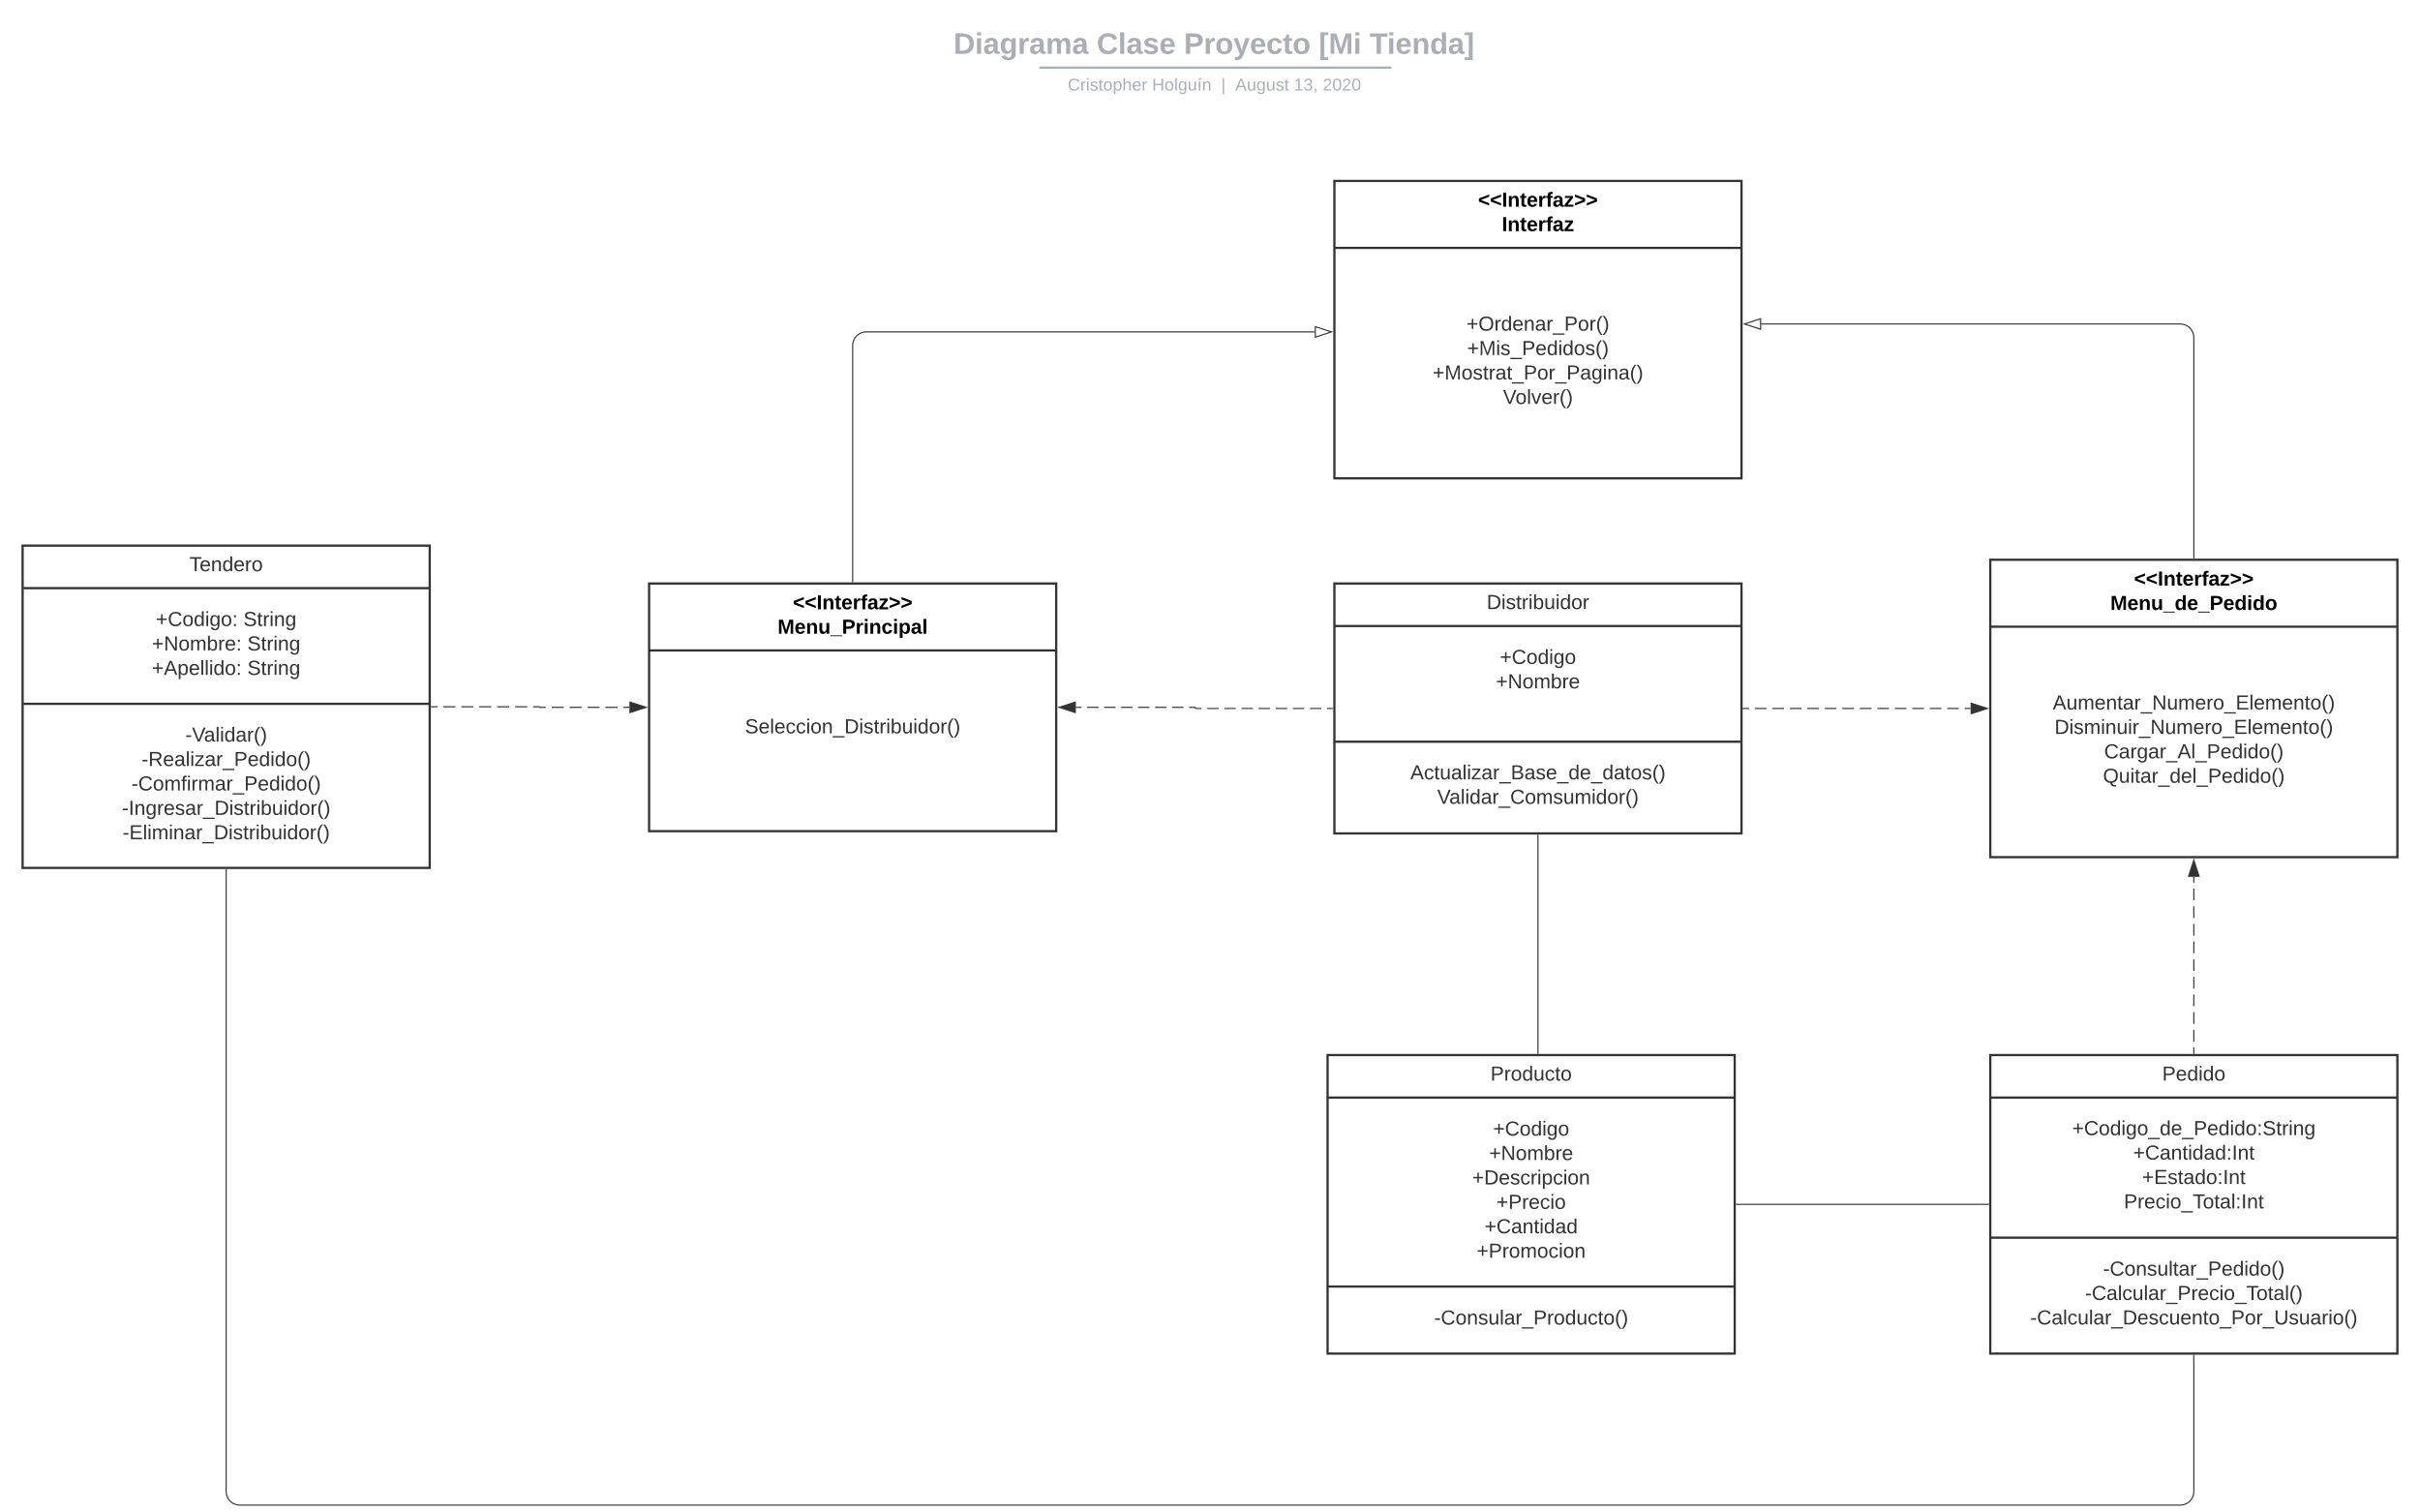 <svg xmlns="http://www.w3.org/2000/svg" xmlns:xlink="http://www.w3.org/1999/xlink" xmlns:lucid="lucid" width="2140" height="1337"><g transform="translate(136.479 -60)" lucid:page-tab-id="HWEp-vi-RSFO"><path d="M-500 0h2500v1500H-500z" fill="#fff"/><path d="M507.15 88c0-4.42 3.58-8 8-8h836.75c4.4 0 8 3.58 8 8v25.16c0 4.4-3.6 8-8 8H515.15c-4.42 0-8-3.6-8-8z" stroke="#000" stroke-opacity="0" stroke-width="2" fill="#fff" fill-opacity="0"/><use xlink:href="#a" transform="matrix(1,0,0,1,511.147,84) translate(195.601 23.658)"/><use xlink:href="#b" transform="matrix(1,0,0,1,511.147,84) translate(322.196 23.658)"/><use xlink:href="#c" transform="matrix(1,0,0,1,511.147,84) translate(399.333 23.658)"/><use xlink:href="#d" transform="matrix(1,0,0,1,511.147,84) translate(518.571 23.658)"/><use xlink:href="#e" transform="matrix(1,0,0,1,511.147,84) translate(563.586 23.658)"/><path d="M783.63 119.8H1093M783.65 119.8h-1.02M1092.96 119.8h1.03" stroke="#a9afb8" stroke-width="2" fill="none"/><path d="M507.15 129.16c0-4.42 3.58-8 8-8h837.7c4.42 0 8 3.58 8 8V132c0 4.42-3.58 8-8 8h-837.7c-4.42 0-8-3.58-8-8z" stroke="#000" stroke-opacity="0" stroke-width="2" fill="#fff" fill-opacity="0"/><use xlink:href="#f" transform="matrix(1,0,0,1,511.147,125.155) translate(296.568 14.917)"/><use xlink:href="#g" transform="matrix(1,0,0,1,511.147,125.155) translate(371.18 14.917)"/><use xlink:href="#h" transform="matrix(1,0,0,1,511.147,125.155) translate(432.28 14.917)"/><use xlink:href="#i" transform="matrix(1,0,0,1,511.147,125.155) translate(444.729 14.917)"/><use xlink:href="#j" transform="matrix(1,0,0,1,511.147,125.155) translate(496.567 14.917)"/><use xlink:href="#k" transform="matrix(1,0,0,1,511.147,125.155) translate(522.061 14.917)"/><path d="M-116.48 542.5h360v285h-360z" stroke="#333" stroke-width="2" fill="#fff"/><path d="M-116.48 580.1h360m-360 102.3h360" stroke="#333" stroke-width="2" fill="none"/><use xlink:href="#l" transform="matrix(1,0,0,1,-108.479,550.5) translate(139.55 14.6)"/><use xlink:href="#m" transform="matrix(1,0,0,1,-104.479,588.1) translate(105.85 25.5)"/><use xlink:href="#n" transform="matrix(1,0,0,1,-104.479,588.1) translate(183.25 25.5)"/><use xlink:href="#o" transform="matrix(1,0,0,1,-104.479,588.1) translate(102.375 47.1)"/><use xlink:href="#n" transform="matrix(1,0,0,1,-104.479,588.1) translate(186.725 47.1)"/><use xlink:href="#p" transform="matrix(1,0,0,1,-104.479,588.1) translate(102.375 68.7)"/><use xlink:href="#q" transform="matrix(1,0,0,1,-104.479,588.1) translate(186.725 68.7)"/><use xlink:href="#r" transform="matrix(1,0,0,1,-104.479,690.4) translate(131.825 25.4)"/><use xlink:href="#s" transform="matrix(1,0,0,1,-104.479,690.4) translate(93.2 47)"/><use xlink:href="#t" transform="matrix(1,0,0,1,-104.479,690.4) translate(84.25 68.6)"/><use xlink:href="#u" transform="matrix(1,0,0,1,-104.479,690.4) translate(75.775 90.2)"/><use xlink:href="#v" transform="matrix(1,0,0,1,-104.479,690.4) translate(76.35 111.8)"/><path d="M245.02 685h5.3m5.28 0h10.6m5.28 0h10.58m5.3 0h10.58m5.3 0h10.57m5.3 0h10.6m5.28 0h5.3l.17.07.07.18.07.18.17.07h5.3m5.28 0h10.6m5.28 0h10.58m5.3 0h10.58m5.3 0h10.58m5.3 0h5.28" stroke="#333" fill="none"/><path d="M245.03 685.5h-.5v-1h.5z" fill="#333"/><path d="M434.9 685.5l-14.26 4.64v-9.28z" stroke="#333" fill="#333"/><path d="M437.52 576h360v219h-360z" stroke="#333" stroke-width="2" fill="#fff"/><path d="M437.52 635.2h360" stroke="#333" stroke-width="2" fill="none"/><use xlink:href="#w" transform="matrix(1,0,0,1,445.521,584) translate(119.075 14.8)"/><use xlink:href="#x" transform="matrix(1,0,0,1,445.521,584) translate(105.625 36.4)"/><use xlink:href="#y" transform="matrix(1,0,0,1,449.521,643.2) translate(72.75 65.3)"/><use xlink:href="#z" transform="matrix(1,0,0,1,449.521,643.2) translate(168 86.9)"/><path d="M814.9 685.5h5m5.02 0h10m5 0h10.02m5 0h10.02m5 0H880m5 0h10m5.02 0h10m5.02 0h5l.35.15.15.35.15.35.35.15h5.04m5.04 0h10.1m5.03 0h10.08m5.05 0h10.1m5.03 0h10.08m5.04 0h10.1m5.03 0h10.08m5.05 0h10.1m5.03 0h5.04" stroke="#333" fill="none"/><path d="M800.14 685.5l14.27-4.64v9.28z" stroke="#333" fill="#333"/><path d="M1042.52 687h-.5v-1h.5z" fill="#333"/><path d="M1043.52 576h360v221h-360z" stroke="#333" stroke-width="2" fill="#fff"/><path d="M1043.52 613.6h360m-360 102.3h360" stroke="#333" stroke-width="2" fill="none"/><use xlink:href="#A" transform="matrix(1,0,0,1,1051.521,584) translate(126.65 14.6)"/><use xlink:href="#B" transform="matrix(1,0,0,1,1055.521,621.6) translate(134.3 25.5)"/><use xlink:href="#C" transform="matrix(1,0,0,1,1055.521,621.6) translate(130.825 47.1)"/><use xlink:href="#z" transform="matrix(1,0,0,1,1055.521,621.6) translate(168 68.7)"/><use xlink:href="#D" transform="matrix(1,0,0,1,1055.521,723.9) translate(55.125 25.3)"/><use xlink:href="#E" transform="matrix(1,0,0,1,1055.521,723.9) translate(78.925 46.9)"/><path d="M1623.52 993h360v264h-360z" stroke="#333" stroke-width="2" fill="#fff"/><path d="M1623.52 1030.6h360m-360 123.9h360" stroke="#333" stroke-width="2" fill="none"/><use xlink:href="#F" transform="matrix(1,0,0,1,1631.521,1001) translate(144.025 14.6)"/><use xlink:href="#G" transform="matrix(1,0,0,1,1635.521,1038.6) translate(60.375 25.2)"/><use xlink:href="#H" transform="matrix(1,0,0,1,1635.521,1038.6) translate(114.3 46.8)"/><use xlink:href="#I" transform="matrix(1,0,0,1,1635.521,1038.6) translate(122.25 68.4)"/><use xlink:href="#J" transform="matrix(1,0,0,1,1635.521,1038.6) translate(106.1 90)"/><use xlink:href="#K" transform="matrix(1,0,0,1,1635.521,1162.5) translate(87.675 25.5)"/><use xlink:href="#L" transform="matrix(1,0,0,1,1635.521,1162.5) translate(71.775 47.1)"/><use xlink:href="#M" transform="matrix(1,0,0,1,1635.521,1162.5) translate(23.3 68.7)"/><path d="M1803.52 835.38v5.2m0 5.2v10.42m0 5.2v10.4m0 5.2v10.42m0 5.2v10.4m0 5.22v10.4m0 5.2v10.42m0 5.2v10.4m0 5.2v10.42m0 5.2v10.4m0 5.22v5.2" stroke="#333" fill="none"/><path d="M1803.52 820.62l4.64 14.26h-9.27z" stroke="#333" fill="#333"/><path d="M1804.02 992h-1v-.5h1z" fill="#333"/><path d="M1037.5 993h360v264h-360z" stroke="#333" stroke-width="2" fill="#fff"/><path d="M1037.5 1030.6h360m-360 167.1h360" stroke="#333" stroke-width="2" fill="none"/><use xlink:href="#N" transform="matrix(1,0,0,1,1045.515,1001) translate(136.025 14.6)"/><use xlink:href="#B" transform="matrix(1,0,0,1,1049.515,1038.6) translate(134.3 25.6)"/><use xlink:href="#C" transform="matrix(1,0,0,1,1049.515,1038.6) translate(130.825 47.2)"/><use xlink:href="#O" transform="matrix(1,0,0,1,1049.515,1038.6) translate(115.85 68.8)"/><use xlink:href="#P" transform="matrix(1,0,0,1,1049.515,1038.6) translate(137.3 90.4)"/><use xlink:href="#Q" transform="matrix(1,0,0,1,1049.515,1038.6) translate(126.8 112)"/><use xlink:href="#R" transform="matrix(1,0,0,1,1049.515,1038.6) translate(119.825 133.6)"/><g><use xlink:href="#S" transform="matrix(1,0,0,1,1049.515,1205.7) translate(82.175 25.6)"/></g><path d="M1622.02 1125h-223" stroke="#333" fill="none"/><path d="M1622.52 1125.5h-.5v-1h.5zM1399.03 1125.5h-.52v-1h.53z" fill="#333"/><path d="M1623.52 555h360v263h-360z" stroke="#333" stroke-width="2" fill="#fff"/><path d="M1623.52 614.2h360" stroke="#333" stroke-width="2" fill="none"/><g><use xlink:href="#w" transform="matrix(1,0,0,1,1631.521,563) translate(119.075 14.8)"/><use xlink:href="#T" transform="matrix(1,0,0,1,1631.521,563) translate(98.175 36.4)"/></g><g><use xlink:href="#U" transform="matrix(1,0,0,1,1635.521,622.2) translate(43.225 65.2)"/><use xlink:href="#V" transform="matrix(1,0,0,1,1635.521,622.2) translate(44.825 86.8)"/><use xlink:href="#W" transform="matrix(1,0,0,1,1635.521,622.2) translate(88.675 108.4)"/><use xlink:href="#X" transform="matrix(1,0,0,1,1635.521,622.2) translate(87.65 130)"/></g><path d="M1405.02 686.5h5.16m5.15 0h10.32m5.16 0h10.32m5.16 0h10.3m5.17 0h10.3m5.17 0h10.3m5.17 0h10.3m5.16 0h10.3m5.17 0h10.3m5.17 0h10.3m5.17 0h10.3m5.17 0h10.3m5.17 0h10.32m5.16 0h5.16" stroke="#333" fill="none"/><path d="M1405.03 687h-.5v-1h.5z" fill="#333"/><path d="M1620.9 686.5l-14.26 4.64v-9.28z" stroke="#333" fill="#333"/><path d="M1223.52 798.5v193" stroke="#333" fill="none"/><path d="M1224.02 798.5h-1v-.5h1zM1224.02 992h-1v-.5h1z" fill="#333"/><path d="M63.52 829v550c0 6.63 5.37 12 12 12h1716c6.63 0 12-5.37 12-12v-120.5" stroke="#333" fill="none"/><path d="M64.02 829h-1v-.5h1zM1804.02 1258.5h-1v-.5h1z" fill="#333"/><path d="M1043.52 220h360v263h-360z" stroke="#333" stroke-width="2" fill="#fff"/><path d="M1043.52 279.2h360" stroke="#333" stroke-width="2" fill="none"/><g><use xlink:href="#w" transform="matrix(1,0,0,1,1051.521,228) translate(119.075 14.8)"/><use xlink:href="#Y" transform="matrix(1,0,0,1,1051.521,228) translate(140.075 36.4)"/></g><g><use xlink:href="#Z" transform="matrix(1,0,0,1,1055.521,287.2) translate(104.875 65.2)"/><use xlink:href="#aa" transform="matrix(1,0,0,1,1055.521,287.2) translate(105.375 86.8)"/><use xlink:href="#ab" transform="matrix(1,0,0,1,1055.521,287.2) translate(74.9 108.4)"/><use xlink:href="#ac" transform="matrix(1,0,0,1,1055.521,287.2) translate(137.1 130)"/></g><path d="M617.52 574.5v-209c0-6.62 5.37-12 12-12h396.62" stroke="#333" fill="none"/><path d="M618.02 575h-1v-.5h1z" fill="#333"/><path d="M1040.9 353.5l-14.26 4.64v-9.27z" stroke="#333" fill="#fff"/><path d="M1803.52 553.5v-195c0-6.63-5.37-12-12-12h-370.6" stroke="#333" fill="none"/><path d="M1804.02 554h-1v-.5h1z" fill="#333"/><path d="M1406.14 346.5l14.27-4.64v9.27z" stroke="#333" fill="#fff"/><defs><path fill="#a9afb8" d="M24-248c120-7 223 5 221 122C244-46 201 0 124 0H24v-248zM76-40c74 7 117-18 117-86 0-67-45-88-117-82v168" id="ad"/><path fill="#a9afb8" d="M25-224v-37h50v37H25zM25 0v-190h50V0H25" id="ae"/><path fill="#a9afb8" d="M133-34C117-15 103 5 69 4 32 3 11-16 11-54c-1-60 55-63 116-61 1-26-3-47-28-47-18 1-26 9-28 27l-52-2c7-38 36-58 82-57s74 22 75 68l1 82c-1 14 12 18 25 15v27c-30 8-71 5-69-32zm-48 3c29 0 43-24 42-57-32 0-66-3-65 30 0 17 8 27 23 27" id="af"/><path fill="#a9afb8" d="M195-6C206 82 75 100 31 46c-4-6-6-13-8-21l49-6c3 16 16 24 34 25 40 0 42-37 40-79-11 22-30 35-61 35-53 0-70-43-70-97 0-56 18-96 73-97 30 0 46 14 59 34l2-30h47zm-90-29c32 0 41-27 41-63 0-35-9-62-40-62-32 0-39 29-40 63 0 36 9 62 39 62" id="ag"/><path fill="#a9afb8" d="M135-150c-39-12-60 13-60 57V0H25l-1-190h47c2 13-1 29 3 40 6-28 27-53 61-41v41" id="ah"/><path fill="#a9afb8" d="M220-157c-53 9-28 100-34 157h-49v-107c1-27-5-49-29-50C55-147 81-57 75 0H25l-1-190h47c2 12-1 28 3 38 10-53 101-56 108 0 13-22 24-43 59-42 82 1 51 116 57 194h-49v-107c-1-25-5-48-29-50" id="ai"/><g id="a"><use transform="matrix(0.073,0,0,0.073,0,0)" xlink:href="#ad"/><use transform="matrix(0.073,0,0,0.073,18.865,0)" xlink:href="#ae"/><use transform="matrix(0.073,0,0,0.073,26.149,0)" xlink:href="#af"/><use transform="matrix(0.073,0,0,0.073,40.717,0)" xlink:href="#ag"/><use transform="matrix(0.073,0,0,0.073,56.669,0)" xlink:href="#ah"/><use transform="matrix(0.073,0,0,0.073,66.867,0)" xlink:href="#af"/><use transform="matrix(0.073,0,0,0.073,81.435,0)" xlink:href="#ai"/><use transform="matrix(0.073,0,0,0.073,104.743,0)" xlink:href="#af"/></g><path fill="#a9afb8" d="M67-125c0 53 21 87 73 88 37 1 54-22 65-47l45 17C233-25 199 4 140 4 58 4 20-42 15-125 8-235 124-281 211-232c18 10 29 29 36 50l-46 12c-8-25-30-41-62-41-52 0-71 34-72 86" id="aj"/><path fill="#a9afb8" d="M25 0v-261h50V0H25" id="ak"/><path fill="#a9afb8" d="M137-138c1-29-70-34-71-4 15 46 118 7 119 86 1 83-164 76-172 9l43-7c4 19 20 25 44 25 33 8 57-30 24-41C81-84 22-81 20-136c-2-80 154-74 161-7" id="al"/><path fill="#a9afb8" d="M185-48c-13 30-37 53-82 52C43 2 14-33 14-96s30-98 90-98c62 0 83 45 84 108H66c0 31 8 55 39 56 18 0 30-7 34-22zm-45-69c5-46-57-63-70-21-2 6-4 13-4 21h74" id="am"/><g id="b"><use transform="matrix(0.073,0,0,0.073,0,0)" xlink:href="#aj"/><use transform="matrix(0.073,0,0,0.073,18.865,0)" xlink:href="#ak"/><use transform="matrix(0.073,0,0,0.073,26.149,0)" xlink:href="#af"/><use transform="matrix(0.073,0,0,0.073,40.717,0)" xlink:href="#al"/><use transform="matrix(0.073,0,0,0.073,55.285,0)" xlink:href="#am"/></g><path fill="#a9afb8" d="M24-248c93 1 206-16 204 79-1 75-69 88-152 82V0H24v-248zm52 121c47 0 100 7 100-41 0-47-54-39-100-39v80" id="an"/><path fill="#a9afb8" d="M110-194c64 0 96 36 96 99 0 64-35 99-97 99-61 0-95-36-95-99 0-62 34-99 96-99zm-1 164c35 0 45-28 45-65 0-40-10-65-43-65-34 0-45 26-45 65 0 36 10 65 43 65" id="ao"/><path fill="#a9afb8" d="M123 10C108 53 80 86 19 72V37c35 8 53-11 59-39L3-190h52l48 148c12-52 28-100 44-148h51" id="ap"/><path fill="#a9afb8" d="M190-63c-7 42-38 67-86 67-59 0-84-38-90-98-12-110 154-137 174-36l-49 2c-2-19-15-32-35-32-30 0-35 28-38 64-6 74 65 87 74 30" id="aq"/><path fill="#a9afb8" d="M115-3C79 11 28 4 28-45v-112H4v-33h27l15-45h31v45h36v33H77v99c-1 23 16 31 38 25v30" id="ar"/><g id="c"><use transform="matrix(0.073,0,0,0.073,0,0)" xlink:href="#an"/><use transform="matrix(0.073,0,0,0.073,17.481,0)" xlink:href="#ah"/><use transform="matrix(0.073,0,0,0.073,27.679,0)" xlink:href="#ao"/><use transform="matrix(0.073,0,0,0.073,43.631,0)" xlink:href="#ap"/><use transform="matrix(0.073,0,0,0.073,58.199,0)" xlink:href="#am"/><use transform="matrix(0.073,0,0,0.073,72.767,0)" xlink:href="#aq"/><use transform="matrix(0.073,0,0,0.073,87.335,0)" xlink:href="#ar"/><use transform="matrix(0.073,0,0,0.073,96.002,0)" xlink:href="#ao"/></g><path fill="#a9afb8" d="M20 75v-336h95v34H67V41h48v34H20" id="as"/><path fill="#a9afb8" d="M230 0l2-204L168 0h-37L68-204 70 0H24v-248h70l56 185 57-185h69V0h-46" id="at"/><g id="d"><use transform="matrix(0.073,0,0,0.073,0,0)" xlink:href="#as"/><use transform="matrix(0.073,0,0,0.073,8.668,0)" xlink:href="#at"/><use transform="matrix(0.073,0,0,0.073,30.447,0)" xlink:href="#ae"/></g><path fill="#a9afb8" d="M136-208V0H84v-208H4v-40h212v40h-80" id="au"/><path fill="#a9afb8" d="M135-194c87-1 58 113 63 194h-50c-7-57 23-157-34-157-59 0-34 97-39 157H25l-1-190h47c2 12-1 28 3 38 12-26 28-41 61-42" id="av"/><path fill="#a9afb8" d="M88-194c31-1 46 15 58 34l-1-101h50l1 261h-48c-2-10 0-23-3-31C134-8 116 4 84 4 32 4 16-41 15-95c0-56 19-97 73-99zm17 164c33 0 40-30 41-66 1-37-9-64-41-64s-38 30-39 65c0 43 13 65 39 65" id="aw"/><path fill="#a9afb8" d="M4 75V41h49v-268H4v-34h96V75H4" id="ax"/><g id="e"><use transform="matrix(0.073,0,0,0.073,0,0)" xlink:href="#au"/><use transform="matrix(0.073,0,0,0.073,15.442,0)" xlink:href="#ae"/><use transform="matrix(0.073,0,0,0.073,22.726,0)" xlink:href="#am"/><use transform="matrix(0.073,0,0,0.073,37.294,0)" xlink:href="#av"/><use transform="matrix(0.073,0,0,0.073,53.246,0)" xlink:href="#aw"/><use transform="matrix(0.073,0,0,0.073,69.198,0)" xlink:href="#af"/><use transform="matrix(0.073,0,0,0.073,83.765,0)" xlink:href="#ax"/></g><path fill="#a9afb8" d="M212-179c-10-28-35-45-73-45-59 0-87 40-87 99 0 60 29 101 89 101 43 0 62-24 78-52l27 14C228-24 195 4 139 4 59 4 22-46 18-125c-6-104 99-153 187-111 19 9 31 26 39 46" id="ay"/><path fill="#a9afb8" d="M114-163C36-179 61-72 57 0H25l-1-190h30c1 12-1 29 2 39 6-27 23-49 58-41v29" id="az"/><path fill="#a9afb8" d="M24-231v-30h32v30H24zM24 0v-190h32V0H24" id="aA"/><path fill="#a9afb8" d="M135-143c-3-34-86-38-87 0 15 53 115 12 119 90S17 21 10-45l28-5c4 36 97 45 98 0-10-56-113-15-118-90-4-57 82-63 122-42 12 7 21 19 24 35" id="aB"/><path fill="#a9afb8" d="M59-47c-2 24 18 29 38 22v24C64 9 27 4 27-40v-127H5v-23h24l9-43h21v43h35v23H59v120" id="aC"/><path fill="#a9afb8" d="M100-194c62-1 85 37 85 99 1 63-27 99-86 99S16-35 15-95c0-66 28-99 85-99zM99-20c44 1 53-31 53-75 0-43-8-75-51-75s-53 32-53 75 10 74 51 75" id="aD"/><path fill="#a9afb8" d="M115-194c55 1 70 41 70 98S169 2 115 4C84 4 66-9 55-30l1 105H24l-1-265h31l2 30c10-21 28-34 59-34zm-8 174c40 0 45-34 45-75s-6-73-45-74c-42 0-51 32-51 76 0 43 10 73 51 73" id="aE"/><path fill="#a9afb8" d="M106-169C34-169 62-67 57 0H25v-261h32l-1 103c12-21 28-36 61-36 89 0 53 116 60 194h-32v-121c2-32-8-49-39-48" id="aF"/><path fill="#a9afb8" d="M100-194c63 0 86 42 84 106H49c0 40 14 67 53 68 26 1 43-12 49-29l28 8c-11 28-37 45-77 45C44 4 14-33 15-96c1-61 26-98 85-98zm52 81c6-60-76-77-97-28-3 7-6 17-6 28h103" id="aG"/><g id="f"><use transform="matrix(0.042,0,0,0.042,0,0)" xlink:href="#ay"/><use transform="matrix(0.042,0,0,0.042,11.005,0)" xlink:href="#az"/><use transform="matrix(0.042,0,0,0.042,16.061,0)" xlink:href="#aA"/><use transform="matrix(0.042,0,0,0.042,19.418,0)" xlink:href="#aB"/><use transform="matrix(0.042,0,0,0.042,27.066,0)" xlink:href="#aC"/><use transform="matrix(0.042,0,0,0.042,31.315,0)" xlink:href="#aD"/><use transform="matrix(0.042,0,0,0.042,39.813,0)" xlink:href="#aE"/><use transform="matrix(0.042,0,0,0.042,48.311,0)" xlink:href="#aF"/><use transform="matrix(0.042,0,0,0.042,56.809,0)" xlink:href="#aG"/><use transform="matrix(0.042,0,0,0.042,65.307,0)" xlink:href="#az"/></g><path fill="#a9afb8" d="M197 0v-115H63V0H30v-248h33v105h134v-105h34V0h-34" id="aH"/><path fill="#a9afb8" d="M24 0v-261h32V0H24" id="aI"/><path fill="#a9afb8" d="M177-190C167-65 218 103 67 71c-23-6-38-20-44-43l32-5c15 47 100 32 89-28v-30C133-14 115 1 83 1 29 1 15-40 15-95c0-56 16-97 71-98 29-1 48 16 59 35 1-10 0-23 2-32h30zM94-22c36 0 50-32 50-73 0-42-14-75-50-75-39 0-46 34-46 75s6 73 46 73" id="aJ"/><path fill="#a9afb8" d="M84 4C-5 8 30-112 23-190h32v120c0 31 7 50 39 49 72-2 45-101 50-169h31l1 190h-30c-1-10 1-25-2-33-11 22-28 36-60 37" id="aK"/><path fill="#a9afb8" d="M34 0v-190h32V0H34zM24-211c8-23 27-35 38-54h36v5l-58 49H24" id="aL"/><path fill="#a9afb8" d="M117-194c89-4 53 116 60 194h-32v-121c0-31-8-49-39-48C34-167 62-67 57 0H25l-1-190h30c1 10-1 24 2 32 11-22 29-35 61-36" id="aM"/><g id="g"><use transform="matrix(0.042,0,0,0.042,0,0)" xlink:href="#aH"/><use transform="matrix(0.042,0,0,0.042,11.005,0)" xlink:href="#aD"/><use transform="matrix(0.042,0,0,0.042,19.503,0)" xlink:href="#aI"/><use transform="matrix(0.042,0,0,0.042,22.859,0)" xlink:href="#aJ"/><use transform="matrix(0.042,0,0,0.042,31.357,0)" xlink:href="#aK"/><use transform="matrix(0.042,0,0,0.042,39.855,0)" xlink:href="#aL"/><use transform="matrix(0.042,0,0,0.042,44.104,0)" xlink:href="#aM"/></g><path fill="#a9afb8" d="M32 76v-337h29V76H32" id="aN"/><use transform="matrix(0.042,0,0,0.042,0,0)" xlink:href="#aN" id="h"/><path fill="#a9afb8" d="M205 0l-28-72H64L36 0H1l101-248h38L239 0h-34zm-38-99l-47-123c-12 45-31 82-46 123h93" id="aO"/><g id="i"><use transform="matrix(0.042,0,0,0.042,0,0)" xlink:href="#aO"/><use transform="matrix(0.042,0,0,0.042,10.198,0)" xlink:href="#aK"/><use transform="matrix(0.042,0,0,0.042,18.695,0)" xlink:href="#aJ"/><use transform="matrix(0.042,0,0,0.042,27.193,0)" xlink:href="#aK"/><use transform="matrix(0.042,0,0,0.042,35.691,0)" xlink:href="#aB"/><use transform="matrix(0.042,0,0,0.042,43.34,0)" xlink:href="#aC"/></g><path fill="#a9afb8" d="M27 0v-27h64v-190l-56 39v-29l58-41h29v221h61V0H27" id="aP"/><path fill="#a9afb8" d="M126-127c33 6 58 20 58 59 0 88-139 92-164 29-3-8-5-16-6-25l32-3c6 27 21 44 54 44 32 0 52-15 52-46 0-38-36-46-79-43v-28c39 1 72-4 72-42 0-27-17-43-46-43-28 0-47 15-49 41l-32-3c6-42 35-63 81-64 48-1 79 21 79 65 0 36-21 52-52 59" id="aQ"/><path fill="#a9afb8" d="M68-38c1 34 0 65-14 84H32c9-13 17-26 17-46H33v-38h35" id="aR"/><g id="j"><use transform="matrix(0.042,0,0,0.042,0,0)" xlink:href="#aP"/><use transform="matrix(0.042,0,0,0.042,8.498,0)" xlink:href="#aQ"/><use transform="matrix(0.042,0,0,0.042,16.996,0)" xlink:href="#aR"/></g><path fill="#a9afb8" d="M101-251c82-7 93 87 43 132L82-64C71-53 59-42 53-27h129V0H18c2-99 128-94 128-182 0-28-16-43-45-43s-46 15-49 41l-32-3c6-41 34-60 81-64" id="aS"/><path fill="#a9afb8" d="M101-251c68 0 85 55 85 127S166 4 100 4C33 4 14-52 14-124c0-73 17-127 87-127zm-1 229c47 0 54-49 54-102s-4-102-53-102c-51 0-55 48-55 102 0 53 5 102 54 102" id="aT"/><g id="k"><use transform="matrix(0.042,0,0,0.042,0,0)" xlink:href="#aS"/><use transform="matrix(0.042,0,0,0.042,8.498,0)" xlink:href="#aT"/><use transform="matrix(0.042,0,0,0.042,16.996,0)" xlink:href="#aS"/><use transform="matrix(0.042,0,0,0.042,25.494,0)" xlink:href="#aT"/></g><path fill="#333" d="M127-220V0H93v-220H8v-28h204v28h-85" id="aU"/><path fill="#333" d="M100-194c63 0 86 42 84 106H49c0 40 14 67 53 68 26 1 43-12 49-29l28 8c-11 28-37 45-77 45C44 4 14-33 15-96c1-61 26-98 85-98zm52 81c6-60-76-77-97-28-3 7-6 17-6 28h103" id="aV"/><path fill="#333" d="M117-194c89-4 53 116 60 194h-32v-121c0-31-8-49-39-48C34-167 62-67 57 0H25l-1-190h30c1 10-1 24 2 32 11-22 29-35 61-36" id="aW"/><path fill="#333" d="M85-194c31 0 48 13 60 33l-1-100h32l1 261h-30c-2-10 0-23-3-31C134-8 116 4 85 4 32 4 16-35 15-94c0-66 23-100 70-100zm9 24c-40 0-46 34-46 75 0 40 6 74 45 74 42 0 51-32 51-76 0-42-9-74-50-73" id="aX"/><path fill="#333" d="M114-163C36-179 61-72 57 0H25l-1-190h30c1 12-1 29 2 39 6-27 23-49 58-41v29" id="aY"/><path fill="#333" d="M100-194c62-1 85 37 85 99 1 63-27 99-86 99S16-35 15-95c0-66 28-99 85-99zM99-20c44 1 53-31 53-75 0-43-8-75-51-75s-53 32-53 75 10 74 51 75" id="aZ"/><g id="l"><use transform="matrix(0.05,0,0,0.05,0,0)" xlink:href="#aU"/><use transform="matrix(0.05,0,0,0.05,8.95,0)" xlink:href="#aV"/><use transform="matrix(0.05,0,0,0.05,18.95,0)" xlink:href="#aW"/><use transform="matrix(0.05,0,0,0.05,28.95,0)" xlink:href="#aX"/><use transform="matrix(0.05,0,0,0.05,38.95,0)" xlink:href="#aV"/><use transform="matrix(0.05,0,0,0.05,48.95,0)" xlink:href="#aY"/><use transform="matrix(0.05,0,0,0.05,54.9,0)" xlink:href="#aZ"/></g><path fill="#333" d="M118-107v75H92v-75H18v-26h74v-75h26v75h74v26h-74" id="ba"/><path fill="#333" d="M212-179c-10-28-35-45-73-45-59 0-87 40-87 99 0 60 29 101 89 101 43 0 62-24 78-52l27 14C228-24 195 4 139 4 59 4 22-46 18-125c-6-104 99-153 187-111 19 9 31 26 39 46" id="bb"/><path fill="#333" d="M24-231v-30h32v30H24zM24 0v-190h32V0H24" id="bc"/><path fill="#333" d="M177-190C167-65 218 103 67 71c-23-6-38-20-44-43l32-5c15 47 100 32 89-28v-30C133-14 115 1 83 1 29 1 15-40 15-95c0-56 16-97 71-98 29-1 48 16 59 35 1-10 0-23 2-32h30zM94-22c36 0 50-32 50-73 0-42-14-75-50-75-39 0-46 34-46 75s6 73 46 73" id="bd"/><path fill="#333" d="M33-154v-36h34v36H33zM33 0v-36h34V0H33" id="be"/><g id="m"><use transform="matrix(0.05,0,0,0.05,0,0)" xlink:href="#ba"/><use transform="matrix(0.05,0,0,0.05,10.5,0)" xlink:href="#bb"/><use transform="matrix(0.05,0,0,0.05,23.45,0)" xlink:href="#aZ"/><use transform="matrix(0.05,0,0,0.05,33.45,0)" xlink:href="#aX"/><use transform="matrix(0.05,0,0,0.05,43.45,0)" xlink:href="#bc"/><use transform="matrix(0.05,0,0,0.05,47.4,0)" xlink:href="#bd"/><use transform="matrix(0.05,0,0,0.05,57.4,0)" xlink:href="#aZ"/><use transform="matrix(0.05,0,0,0.05,67.4,0)" xlink:href="#be"/></g><path fill="#333" d="M185-189c-5-48-123-54-124 2 14 75 158 14 163 119 3 78-121 87-175 55-17-10-28-26-33-46l33-7c5 56 141 63 141-1 0-78-155-14-162-118-5-82 145-84 179-34 5 7 8 16 11 25" id="bf"/><path fill="#333" d="M59-47c-2 24 18 29 38 22v24C64 9 27 4 27-40v-127H5v-23h24l9-43h21v43h35v23H59v120" id="bg"/><g id="n"><use transform="matrix(0.05,0,0,0.05,0,0)" xlink:href="#bf"/><use transform="matrix(0.05,0,0,0.05,12,0)" xlink:href="#bg"/><use transform="matrix(0.05,0,0,0.05,17,0)" xlink:href="#aY"/><use transform="matrix(0.05,0,0,0.05,22.95,0)" xlink:href="#bc"/><use transform="matrix(0.05,0,0,0.05,26.9,0)" xlink:href="#aW"/><use transform="matrix(0.05,0,0,0.05,36.9,0)" xlink:href="#bd"/></g><path fill="#333" d="M190 0L58-211 59 0H30v-248h39L202-35l-2-213h31V0h-41" id="bh"/><path fill="#333" d="M210-169c-67 3-38 105-44 169h-31v-121c0-29-5-50-35-48C34-165 62-65 56 0H25l-1-190h30c1 10-1 24 2 32 10-44 99-50 107 0 11-21 27-35 58-36 85-2 47 119 55 194h-31v-121c0-29-5-49-35-48" id="bi"/><path fill="#333" d="M115-194c53 0 69 39 70 98 0 66-23 100-70 100C84 3 66-7 56-30L54 0H23l1-261h32v101c10-23 28-34 59-34zm-8 174c40 0 45-34 45-75 0-40-5-75-45-74-42 0-51 32-51 76 0 43 10 73 51 73" id="bj"/><g id="o"><use transform="matrix(0.05,0,0,0.05,0,0)" xlink:href="#ba"/><use transform="matrix(0.05,0,0,0.05,10.5,0)" xlink:href="#bh"/><use transform="matrix(0.05,0,0,0.05,23.45,0)" xlink:href="#aZ"/><use transform="matrix(0.05,0,0,0.05,33.45,0)" xlink:href="#bi"/><use transform="matrix(0.05,0,0,0.05,48.4,0)" xlink:href="#bj"/><use transform="matrix(0.05,0,0,0.05,58.4,0)" xlink:href="#aY"/><use transform="matrix(0.05,0,0,0.05,64.35,0)" xlink:href="#aV"/><use transform="matrix(0.05,0,0,0.05,74.35,0)" xlink:href="#be"/></g><path fill="#333" d="M205 0l-28-72H64L36 0H1l101-248h38L239 0h-34zm-38-99l-47-123c-12 45-31 82-46 123h93" id="bk"/><path fill="#333" d="M115-194c55 1 70 41 70 98S169 2 115 4C84 4 66-9 55-30l1 105H24l-1-265h31l2 30c10-21 28-34 59-34zm-8 174c40 0 45-34 45-75s-6-73-45-74c-42 0-51 32-51 76 0 43 10 73 51 73" id="bl"/><path fill="#333" d="M24 0v-261h32V0H24" id="bm"/><g id="p"><use transform="matrix(0.05,0,0,0.05,0,0)" xlink:href="#ba"/><use transform="matrix(0.05,0,0,0.05,10.5,0)" xlink:href="#bk"/><use transform="matrix(0.05,0,0,0.05,22.5,0)" xlink:href="#bl"/><use transform="matrix(0.05,0,0,0.05,32.5,0)" xlink:href="#aV"/><use transform="matrix(0.05,0,0,0.05,42.5,0)" xlink:href="#bm"/><use transform="matrix(0.05,0,0,0.05,46.45,0)" xlink:href="#bm"/><use transform="matrix(0.05,0,0,0.05,50.4,0)" xlink:href="#bc"/><use transform="matrix(0.05,0,0,0.05,54.35,0)" xlink:href="#aX"/><use transform="matrix(0.05,0,0,0.05,64.35,0)" xlink:href="#aZ"/><use transform="matrix(0.05,0,0,0.05,74.35,0)" xlink:href="#be"/></g><g id="q"><use transform="matrix(0.05,0,0,0.05,0,0)" xlink:href="#bf"/><use transform="matrix(0.05,0,0,0.05,12,0)" xlink:href="#bg"/><use transform="matrix(0.05,0,0,0.05,17,0)" xlink:href="#aY"/><use transform="matrix(0.05,0,0,0.05,22.95,0)" xlink:href="#bc"/><use transform="matrix(0.05,0,0,0.05,26.9,0)" xlink:href="#aW"/><use transform="matrix(0.05,0,0,0.05,36.9,0)" xlink:href="#bd"/></g><path fill="#333" d="M16-82v-28h88v28H16" id="bn"/><path fill="#333" d="M137 0h-34L2-248h35l83 218 83-218h36" id="bo"/><path fill="#333" d="M141-36C126-15 110 5 73 4 37 3 15-17 15-53c-1-64 63-63 125-63 3-35-9-54-41-54-24 1-41 7-42 31l-33-3c5-37 33-52 76-52 45 0 72 20 72 64v82c-1 20 7 32 28 27v20c-31 9-61-2-59-35zM48-53c0 20 12 33 32 33 41-3 63-29 60-74-43 2-92-5-92 41" id="bp"/><path fill="#333" d="M87 75C49 33 22-17 22-94c0-76 28-126 65-167h31c-38 41-64 92-64 168S80 34 118 75H87" id="bq"/><path fill="#333" d="M33-261c38 41 65 92 65 168S71 34 33 75H2C39 34 66-17 66-93S39-220 2-261h31" id="br"/><g id="r"><use transform="matrix(0.05,0,0,0.05,0,0)" xlink:href="#bn"/><use transform="matrix(0.05,0,0,0.05,5.95,0)" xlink:href="#bo"/><use transform="matrix(0.05,0,0,0.05,16.6,0)" xlink:href="#bp"/><use transform="matrix(0.05,0,0,0.05,26.6,0)" xlink:href="#bm"/><use transform="matrix(0.05,0,0,0.05,30.55,0)" xlink:href="#bc"/><use transform="matrix(0.05,0,0,0.05,34.5,0)" xlink:href="#aX"/><use transform="matrix(0.05,0,0,0.05,44.5,0)" xlink:href="#bp"/><use transform="matrix(0.05,0,0,0.05,54.5,0)" xlink:href="#aY"/><use transform="matrix(0.05,0,0,0.05,60.45,0)" xlink:href="#bq"/><use transform="matrix(0.05,0,0,0.05,66.4,0)" xlink:href="#br"/></g><path fill="#333" d="M233-177c-1 41-23 64-60 70L243 0h-38l-65-103H63V0H30v-248c88 3 205-21 203 71zM63-129c60-2 137 13 137-47 0-61-80-42-137-45v92" id="bs"/><path fill="#333" d="M9 0v-24l116-142H16v-24h144v24L44-24h123V0H9" id="bt"/><path fill="#333" d="M-5 72V49h209v23H-5" id="bu"/><path fill="#333" d="M30-248c87 1 191-15 191 75 0 78-77 80-158 76V0H30v-248zm33 125c57 0 124 11 124-50 0-59-68-47-124-48v98" id="bv"/><g id="s"><use transform="matrix(0.05,0,0,0.05,0,0)" xlink:href="#bn"/><use transform="matrix(0.05,0,0,0.05,5.95,0)" xlink:href="#bs"/><use transform="matrix(0.05,0,0,0.05,18.9,0)" xlink:href="#aV"/><use transform="matrix(0.05,0,0,0.05,28.9,0)" xlink:href="#bp"/><use transform="matrix(0.05,0,0,0.05,38.9,0)" xlink:href="#bm"/><use transform="matrix(0.05,0,0,0.05,42.85,0)" xlink:href="#bc"/><use transform="matrix(0.05,0,0,0.05,46.8,0)" xlink:href="#bt"/><use transform="matrix(0.05,0,0,0.05,55.8,0)" xlink:href="#bp"/><use transform="matrix(0.05,0,0,0.05,65.8,0)" xlink:href="#aY"/><use transform="matrix(0.05,0,0,0.05,71.75,0)" xlink:href="#bu"/><use transform="matrix(0.05,0,0,0.05,81.75,0)" xlink:href="#bv"/><use transform="matrix(0.05,0,0,0.05,93.75,0)" xlink:href="#aV"/><use transform="matrix(0.05,0,0,0.05,103.75,0)" xlink:href="#aX"/><use transform="matrix(0.05,0,0,0.05,113.75,0)" xlink:href="#bc"/><use transform="matrix(0.05,0,0,0.05,117.7,0)" xlink:href="#aX"/><use transform="matrix(0.05,0,0,0.05,127.7,0)" xlink:href="#aZ"/><use transform="matrix(0.05,0,0,0.05,137.7,0)" xlink:href="#bq"/><use transform="matrix(0.05,0,0,0.05,143.65,0)" xlink:href="#br"/></g><path fill="#333" d="M101-234c-31-9-42 10-38 44h38v23H63V0H32v-167H5v-23h27c-7-52 17-82 69-68v24" id="bw"/><g id="t"><use transform="matrix(0.05,0,0,0.05,0,0)" xlink:href="#bn"/><use transform="matrix(0.05,0,0,0.05,5.95,0)" xlink:href="#bb"/><use transform="matrix(0.05,0,0,0.05,18.9,0)" xlink:href="#aZ"/><use transform="matrix(0.05,0,0,0.05,28.9,0)" xlink:href="#bi"/><use transform="matrix(0.05,0,0,0.05,43.85,0)" xlink:href="#bw"/><use transform="matrix(0.05,0,0,0.05,48.85,0)" xlink:href="#bc"/><use transform="matrix(0.05,0,0,0.05,52.8,0)" xlink:href="#aY"/><use transform="matrix(0.05,0,0,0.05,58.75,0)" xlink:href="#bi"/><use transform="matrix(0.05,0,0,0.05,73.7,0)" xlink:href="#bp"/><use transform="matrix(0.05,0,0,0.05,83.7,0)" xlink:href="#aY"/><use transform="matrix(0.05,0,0,0.05,89.65,0)" xlink:href="#bu"/><use transform="matrix(0.05,0,0,0.05,99.65,0)" xlink:href="#bv"/><use transform="matrix(0.05,0,0,0.05,111.65,0)" xlink:href="#aV"/><use transform="matrix(0.05,0,0,0.05,121.65,0)" xlink:href="#aX"/><use transform="matrix(0.05,0,0,0.05,131.65,0)" xlink:href="#bc"/><use transform="matrix(0.05,0,0,0.05,135.6,0)" xlink:href="#aX"/><use transform="matrix(0.05,0,0,0.05,145.6,0)" xlink:href="#aZ"/><use transform="matrix(0.05,0,0,0.05,155.6,0)" xlink:href="#bq"/><use transform="matrix(0.05,0,0,0.05,161.55,0)" xlink:href="#br"/></g><path fill="#333" d="M33 0v-248h34V0H33" id="bx"/><path fill="#333" d="M135-143c-3-34-86-38-87 0 15 53 115 12 119 90S17 21 10-45l28-5c4 36 97 45 98 0-10-56-113-15-118-90-4-57 82-63 122-42 12 7 21 19 24 35" id="by"/><path fill="#333" d="M30-248c118-7 216 8 213 122C240-48 200 0 122 0H30v-248zM63-27c89 8 146-16 146-99s-60-101-146-95v194" id="bz"/><path fill="#333" d="M84 4C-5 8 30-112 23-190h32v120c0 31 7 50 39 49 72-2 45-101 50-169h31l1 190h-30c-1-10 1-25-2-33-11 22-28 36-60 37" id="bA"/><g id="u"><use transform="matrix(0.05,0,0,0.05,0,0)" xlink:href="#bn"/><use transform="matrix(0.05,0,0,0.05,5.95,0)" xlink:href="#bx"/><use transform="matrix(0.05,0,0,0.05,10.95,0)" xlink:href="#aW"/><use transform="matrix(0.05,0,0,0.05,20.95,0)" xlink:href="#bd"/><use transform="matrix(0.05,0,0,0.05,30.95,0)" xlink:href="#aY"/><use transform="matrix(0.05,0,0,0.05,36.9,0)" xlink:href="#aV"/><use transform="matrix(0.05,0,0,0.05,46.9,0)" xlink:href="#by"/><use transform="matrix(0.05,0,0,0.05,55.9,0)" xlink:href="#bp"/><use transform="matrix(0.05,0,0,0.05,65.9,0)" xlink:href="#aY"/><use transform="matrix(0.05,0,0,0.05,71.85,0)" xlink:href="#bu"/><use transform="matrix(0.05,0,0,0.05,81.85,0)" xlink:href="#bz"/><use transform="matrix(0.05,0,0,0.05,94.8,0)" xlink:href="#bc"/><use transform="matrix(0.05,0,0,0.05,98.75,0)" xlink:href="#by"/><use transform="matrix(0.05,0,0,0.05,107.75,0)" xlink:href="#bg"/><use transform="matrix(0.05,0,0,0.05,112.75,0)" xlink:href="#aY"/><use transform="matrix(0.05,0,0,0.05,118.7,0)" xlink:href="#bc"/><use transform="matrix(0.05,0,0,0.05,122.65,0)" xlink:href="#bj"/><use transform="matrix(0.05,0,0,0.05,132.65,0)" xlink:href="#bA"/><use transform="matrix(0.05,0,0,0.05,142.65,0)" xlink:href="#bc"/><use transform="matrix(0.05,0,0,0.05,146.6,0)" xlink:href="#aX"/><use transform="matrix(0.05,0,0,0.05,156.6,0)" xlink:href="#aZ"/><use transform="matrix(0.05,0,0,0.05,166.6,0)" xlink:href="#aY"/><use transform="matrix(0.05,0,0,0.05,172.55,0)" xlink:href="#bq"/><use transform="matrix(0.05,0,0,0.05,178.5,0)" xlink:href="#br"/></g><path fill="#333" d="M30 0v-248h187v28H63v79h144v27H63v87h162V0H30" id="bB"/><g id="v"><use transform="matrix(0.05,0,0,0.05,0,0)" xlink:href="#bn"/><use transform="matrix(0.05,0,0,0.05,5.95,0)" xlink:href="#bB"/><use transform="matrix(0.05,0,0,0.05,17.95,0)" xlink:href="#bm"/><use transform="matrix(0.05,0,0,0.05,21.9,0)" xlink:href="#bc"/><use transform="matrix(0.05,0,0,0.05,25.85,0)" xlink:href="#bi"/><use transform="matrix(0.05,0,0,0.05,40.8,0)" xlink:href="#bc"/><use transform="matrix(0.05,0,0,0.05,44.75,0)" xlink:href="#aW"/><use transform="matrix(0.05,0,0,0.05,54.75,0)" xlink:href="#bp"/><use transform="matrix(0.05,0,0,0.05,64.75,0)" xlink:href="#aY"/><use transform="matrix(0.05,0,0,0.05,70.7,0)" xlink:href="#bu"/><use transform="matrix(0.05,0,0,0.05,80.7,0)" xlink:href="#bz"/><use transform="matrix(0.05,0,0,0.05,93.65,0)" xlink:href="#bc"/><use transform="matrix(0.05,0,0,0.05,97.6,0)" xlink:href="#by"/><use transform="matrix(0.05,0,0,0.05,106.6,0)" xlink:href="#bg"/><use transform="matrix(0.05,0,0,0.05,111.6,0)" xlink:href="#aY"/><use transform="matrix(0.05,0,0,0.05,117.55,0)" xlink:href="#bc"/><use transform="matrix(0.05,0,0,0.05,121.5,0)" xlink:href="#bj"/><use transform="matrix(0.05,0,0,0.05,131.5,0)" xlink:href="#bA"/><use transform="matrix(0.05,0,0,0.05,141.5,0)" xlink:href="#bc"/><use transform="matrix(0.05,0,0,0.05,145.45,0)" xlink:href="#aX"/><use transform="matrix(0.05,0,0,0.05,155.45,0)" xlink:href="#aZ"/><use transform="matrix(0.05,0,0,0.05,165.45,0)" xlink:href="#aY"/><use transform="matrix(0.05,0,0,0.05,171.4,0)" xlink:href="#bq"/><use transform="matrix(0.05,0,0,0.05,177.35,0)" xlink:href="#br"/></g><path d="M15-91v-56l181-69v40L49-119l147 57v40" id="bC"/><path d="M24 0v-248h52V0H24" id="bD"/><path d="M135-194c87-1 58 113 63 194h-50c-7-57 23-157-34-157-59 0-34 97-39 157H25l-1-190h47c2 12-1 28 3 38 12-26 28-41 61-42" id="bE"/><path d="M115-3C79 11 28 4 28-45v-112H4v-33h27l15-45h31v45h36v33H77v99c-1 23 16 31 38 25v30" id="bF"/><path d="M185-48c-13 30-37 53-82 52C43 2 14-33 14-96s30-98 90-98c62 0 83 45 84 108H66c0 31 8 55 39 56 18 0 30-7 34-22zm-45-69c5-46-57-63-70-21-2 6-4 13-4 21h74" id="bG"/><path d="M135-150c-39-12-60 13-60 57V0H25l-1-190h47c2 13-1 29 3 40 6-28 27-53 61-41v41" id="bH"/><path d="M121-226c-27-7-43 5-38 36h38v33H83V0H34v-157H6v-33h28c-9-59 32-81 87-68v32" id="bI"/><path d="M133-34C117-15 103 5 69 4 32 3 11-16 11-54c-1-60 55-63 116-61 1-26-3-47-28-47-18 1-26 9-28 27l-52-2c7-38 36-58 82-57s74 22 75 68l1 82c-1 14 12 18 25 15v27c-30 8-71 5-69-32zm-48 3c29 0 43-24 42-57-32 0-66-3-65 30 0 17 8 27 23 27" id="bJ"/><path d="M12 0v-35l95-120H19v-35h142v35L67-36h103V0H12" id="bK"/><path d="M15-22v-40l146-57-146-57v-40l181 69v56" id="bL"/><g id="w"><use transform="matrix(0.05,0,0,0.05,0,0)" xlink:href="#bC"/><use transform="matrix(0.05,0,0,0.05,10.5,0)" xlink:href="#bC"/><use transform="matrix(0.05,0,0,0.05,21,0)" xlink:href="#bD"/><use transform="matrix(0.05,0,0,0.05,26,0)" xlink:href="#bE"/><use transform="matrix(0.05,0,0,0.05,36.95,0)" xlink:href="#bF"/><use transform="matrix(0.05,0,0,0.05,42.9,0)" xlink:href="#bG"/><use transform="matrix(0.05,0,0,0.05,52.9,0)" xlink:href="#bH"/><use transform="matrix(0.05,0,0,0.05,59.9,0)" xlink:href="#bI"/><use transform="matrix(0.05,0,0,0.05,65.85,0)" xlink:href="#bJ"/><use transform="matrix(0.05,0,0,0.05,75.85,0)" xlink:href="#bK"/><use transform="matrix(0.05,0,0,0.05,84.85,0)" xlink:href="#bL"/><use transform="matrix(0.05,0,0,0.05,95.35,0)" xlink:href="#bL"/></g><path d="M230 0l2-204L168 0h-37L68-204 70 0H24v-248h70l56 185 57-185h69V0h-46" id="bM"/><path d="M85 4C-2 5 27-109 22-190h50c7 57-23 150 33 157 60-5 35-97 40-157h50l1 190h-47c-2-12 1-28-3-38-12 25-28 42-61 42" id="bN"/><path d="M-4 44V30h207v14H-4" id="bO"/><path d="M24-248c93 1 206-16 204 79-1 75-69 88-152 82V0H24v-248zm52 121c47 0 100 7 100-41 0-47-54-39-100-39v80" id="bP"/><path d="M25-224v-37h50v37H25zM25 0v-190h50V0H25" id="bQ"/><path d="M190-63c-7 42-38 67-86 67-59 0-84-38-90-98-12-110 154-137 174-36l-49 2c-2-19-15-32-35-32-30 0-35 28-38 64-6 74 65 87 74 30" id="bR"/><path d="M135-194c53 0 70 44 70 98 0 56-19 98-73 100-31 1-45-17-59-34 3 33 2 69 2 105H25l-1-265h48c2 10 0 23 3 31 11-24 29-35 60-35zM114-30c33 0 39-31 40-66 0-38-9-64-40-64-56 0-55 130 0 130" id="bS"/><path d="M25 0v-261h50V0H25" id="bT"/><g id="x"><use transform="matrix(0.05,0,0,0.05,0,0)" xlink:href="#bM"/><use transform="matrix(0.05,0,0,0.05,14.95,0)" xlink:href="#bG"/><use transform="matrix(0.05,0,0,0.05,24.95,0)" xlink:href="#bE"/><use transform="matrix(0.05,0,0,0.05,35.9,0)" xlink:href="#bN"/><use transform="matrix(0.05,0,0,0.05,46.85,0)" xlink:href="#bO"/><use transform="matrix(0.05,0,0,0.05,56.85,0)" xlink:href="#bP"/><use transform="matrix(0.05,0,0,0.05,68.85,0)" xlink:href="#bH"/><use transform="matrix(0.05,0,0,0.05,75.85,0)" xlink:href="#bQ"/><use transform="matrix(0.05,0,0,0.05,80.85,0)" xlink:href="#bE"/><use transform="matrix(0.05,0,0,0.05,91.8,0)" xlink:href="#bR"/><use transform="matrix(0.05,0,0,0.05,101.8,0)" xlink:href="#bQ"/><use transform="matrix(0.05,0,0,0.05,106.8,0)" xlink:href="#bS"/><use transform="matrix(0.05,0,0,0.05,117.75,0)" xlink:href="#bJ"/><use transform="matrix(0.05,0,0,0.05,127.75,0)" xlink:href="#bT"/></g><path fill="#333" d="M96-169c-40 0-48 33-48 73s9 75 48 75c24 0 41-14 43-38l32 2c-6 37-31 61-74 61-59 0-76-41-82-99-10-93 101-131 147-64 4 7 5 14 7 22l-32 3c-4-21-16-35-41-35" id="bU"/><g id="y"><use transform="matrix(0.05,0,0,0.05,0,0)" xlink:href="#bf"/><use transform="matrix(0.05,0,0,0.05,12,0)" xlink:href="#aV"/><use transform="matrix(0.05,0,0,0.05,22,0)" xlink:href="#bm"/><use transform="matrix(0.05,0,0,0.05,25.95,0)" xlink:href="#aV"/><use transform="matrix(0.05,0,0,0.05,35.95,0)" xlink:href="#bU"/><use transform="matrix(0.05,0,0,0.05,44.95,0)" xlink:href="#bU"/><use transform="matrix(0.05,0,0,0.05,53.95,0)" xlink:href="#bc"/><use transform="matrix(0.05,0,0,0.05,57.9,0)" xlink:href="#aZ"/><use transform="matrix(0.05,0,0,0.05,67.9,0)" xlink:href="#aW"/><use transform="matrix(0.05,0,0,0.05,77.9,0)" xlink:href="#bu"/><use transform="matrix(0.05,0,0,0.05,87.9,0)" xlink:href="#bz"/><use transform="matrix(0.05,0,0,0.05,100.85,0)" xlink:href="#bc"/><use transform="matrix(0.05,0,0,0.05,104.8,0)" xlink:href="#by"/><use transform="matrix(0.05,0,0,0.05,113.8,0)" xlink:href="#bg"/><use transform="matrix(0.05,0,0,0.05,118.8,0)" xlink:href="#aY"/><use transform="matrix(0.05,0,0,0.05,124.75,0)" xlink:href="#bc"/><use transform="matrix(0.05,0,0,0.05,128.7,0)" xlink:href="#bj"/><use transform="matrix(0.05,0,0,0.05,138.7,0)" xlink:href="#bA"/><use transform="matrix(0.05,0,0,0.05,148.7,0)" xlink:href="#bc"/><use transform="matrix(0.05,0,0,0.05,152.65,0)" xlink:href="#aX"/><use transform="matrix(0.05,0,0,0.05,162.65,0)" xlink:href="#aZ"/><use transform="matrix(0.05,0,0,0.05,172.65,0)" xlink:href="#aY"/><use transform="matrix(0.05,0,0,0.05,178.6,0)" xlink:href="#bq"/><use transform="matrix(0.05,0,0,0.05,184.55,0)" xlink:href="#br"/></g><g id="A"><use transform="matrix(0.05,0,0,0.05,0,0)" xlink:href="#bz"/><use transform="matrix(0.05,0,0,0.05,12.95,0)" xlink:href="#bc"/><use transform="matrix(0.05,0,0,0.05,16.9,0)" xlink:href="#by"/><use transform="matrix(0.05,0,0,0.05,25.9,0)" xlink:href="#bg"/><use transform="matrix(0.05,0,0,0.05,30.9,0)" xlink:href="#aY"/><use transform="matrix(0.05,0,0,0.05,36.85,0)" xlink:href="#bc"/><use transform="matrix(0.05,0,0,0.05,40.8,0)" xlink:href="#bj"/><use transform="matrix(0.05,0,0,0.05,50.8,0)" xlink:href="#bA"/><use transform="matrix(0.05,0,0,0.05,60.8,0)" xlink:href="#bc"/><use transform="matrix(0.05,0,0,0.05,64.75,0)" xlink:href="#aX"/><use transform="matrix(0.05,0,0,0.05,74.75,0)" xlink:href="#aZ"/><use transform="matrix(0.05,0,0,0.05,84.75,0)" xlink:href="#aY"/></g><g id="B"><use transform="matrix(0.05,0,0,0.05,0,0)" xlink:href="#ba"/><use transform="matrix(0.05,0,0,0.05,10.5,0)" xlink:href="#bb"/><use transform="matrix(0.05,0,0,0.05,23.45,0)" xlink:href="#aZ"/><use transform="matrix(0.05,0,0,0.05,33.45,0)" xlink:href="#aX"/><use transform="matrix(0.05,0,0,0.05,43.45,0)" xlink:href="#bc"/><use transform="matrix(0.05,0,0,0.05,47.4,0)" xlink:href="#bd"/><use transform="matrix(0.05,0,0,0.05,57.4,0)" xlink:href="#aZ"/></g><g id="C"><use transform="matrix(0.05,0,0,0.05,0,0)" xlink:href="#ba"/><use transform="matrix(0.05,0,0,0.05,10.5,0)" xlink:href="#bh"/><use transform="matrix(0.05,0,0,0.05,23.45,0)" xlink:href="#aZ"/><use transform="matrix(0.05,0,0,0.05,33.45,0)" xlink:href="#bi"/><use transform="matrix(0.05,0,0,0.05,48.4,0)" xlink:href="#bj"/><use transform="matrix(0.05,0,0,0.05,58.4,0)" xlink:href="#aY"/><use transform="matrix(0.05,0,0,0.05,64.35,0)" xlink:href="#aV"/></g><path fill="#333" d="M160-131c35 5 61 23 61 61C221 17 115-2 30 0v-248c76 3 177-17 177 60 0 33-19 50-47 57zm-97-11c50-1 110 9 110-42 0-47-63-36-110-37v79zm0 115c55-2 124 14 124-45 0-56-70-42-124-44v89" id="bV"/><g id="D"><use transform="matrix(0.05,0,0,0.05,0,0)" xlink:href="#bk"/><use transform="matrix(0.05,0,0,0.05,12,0)" xlink:href="#bU"/><use transform="matrix(0.05,0,0,0.05,21,0)" xlink:href="#bg"/><use transform="matrix(0.05,0,0,0.05,26,0)" xlink:href="#bA"/><use transform="matrix(0.05,0,0,0.05,36,0)" xlink:href="#bp"/><use transform="matrix(0.05,0,0,0.05,46,0)" xlink:href="#bm"/><use transform="matrix(0.05,0,0,0.05,49.95,0)" xlink:href="#bc"/><use transform="matrix(0.05,0,0,0.05,53.9,0)" xlink:href="#bt"/><use transform="matrix(0.05,0,0,0.05,62.9,0)" xlink:href="#bp"/><use transform="matrix(0.05,0,0,0.05,72.9,0)" xlink:href="#aY"/><use transform="matrix(0.05,0,0,0.05,78.85,0)" xlink:href="#bu"/><use transform="matrix(0.05,0,0,0.05,88.85,0)" xlink:href="#bV"/><use transform="matrix(0.05,0,0,0.05,100.85,0)" xlink:href="#bp"/><use transform="matrix(0.05,0,0,0.05,110.85,0)" xlink:href="#by"/><use transform="matrix(0.05,0,0,0.05,119.85,0)" xlink:href="#aV"/><use transform="matrix(0.05,0,0,0.05,129.85,0)" xlink:href="#bu"/><use transform="matrix(0.05,0,0,0.05,139.85,0)" xlink:href="#aX"/><use transform="matrix(0.05,0,0,0.05,149.85,0)" xlink:href="#aV"/><use transform="matrix(0.05,0,0,0.05,159.85,0)" xlink:href="#bu"/><use transform="matrix(0.05,0,0,0.05,169.85,0)" xlink:href="#aX"/><use transform="matrix(0.05,0,0,0.05,179.85,0)" xlink:href="#bp"/><use transform="matrix(0.05,0,0,0.05,189.85,0)" xlink:href="#bg"/><use transform="matrix(0.05,0,0,0.05,194.85,0)" xlink:href="#aZ"/><use transform="matrix(0.05,0,0,0.05,204.85,0)" xlink:href="#by"/><use transform="matrix(0.05,0,0,0.05,213.85,0)" xlink:href="#bq"/><use transform="matrix(0.05,0,0,0.05,219.8,0)" xlink:href="#br"/></g><g id="E"><use transform="matrix(0.05,0,0,0.05,0,0)" xlink:href="#bo"/><use transform="matrix(0.05,0,0,0.05,10.65,0)" xlink:href="#bp"/><use transform="matrix(0.05,0,0,0.05,20.65,0)" xlink:href="#bm"/><use transform="matrix(0.05,0,0,0.05,24.6,0)" xlink:href="#bc"/><use transform="matrix(0.05,0,0,0.05,28.55,0)" xlink:href="#aX"/><use transform="matrix(0.05,0,0,0.05,38.55,0)" xlink:href="#bp"/><use transform="matrix(0.05,0,0,0.05,48.55,0)" xlink:href="#aY"/><use transform="matrix(0.05,0,0,0.05,54.5,0)" xlink:href="#bu"/><use transform="matrix(0.05,0,0,0.05,64.5,0)" xlink:href="#bb"/><use transform="matrix(0.05,0,0,0.05,77.45,0)" xlink:href="#aZ"/><use transform="matrix(0.05,0,0,0.05,87.45,0)" xlink:href="#bi"/><use transform="matrix(0.05,0,0,0.05,102.4,0)" xlink:href="#by"/><use transform="matrix(0.05,0,0,0.05,111.4,0)" xlink:href="#bA"/><use transform="matrix(0.05,0,0,0.05,121.4,0)" xlink:href="#bi"/><use transform="matrix(0.05,0,0,0.05,136.35,0)" xlink:href="#bc"/><use transform="matrix(0.05,0,0,0.05,140.3,0)" xlink:href="#aX"/><use transform="matrix(0.05,0,0,0.05,150.3,0)" xlink:href="#aZ"/><use transform="matrix(0.05,0,0,0.05,160.3,0)" xlink:href="#aY"/><use transform="matrix(0.05,0,0,0.05,166.25,0)" xlink:href="#bq"/><use transform="matrix(0.05,0,0,0.05,172.2,0)" xlink:href="#br"/></g><g id="F"><use transform="matrix(0.05,0,0,0.05,0,0)" xlink:href="#bv"/><use transform="matrix(0.05,0,0,0.05,12,0)" xlink:href="#aV"/><use transform="matrix(0.05,0,0,0.05,22,0)" xlink:href="#aX"/><use transform="matrix(0.05,0,0,0.05,32,0)" xlink:href="#bc"/><use transform="matrix(0.05,0,0,0.05,35.95,0)" xlink:href="#aX"/><use transform="matrix(0.05,0,0,0.05,45.95,0)" xlink:href="#aZ"/></g><g id="G"><use transform="matrix(0.05,0,0,0.05,0,0)" xlink:href="#ba"/><use transform="matrix(0.05,0,0,0.05,10.5,0)" xlink:href="#bb"/><use transform="matrix(0.05,0,0,0.05,23.45,0)" xlink:href="#aZ"/><use transform="matrix(0.05,0,0,0.05,33.45,0)" xlink:href="#aX"/><use transform="matrix(0.05,0,0,0.05,43.45,0)" xlink:href="#bc"/><use transform="matrix(0.05,0,0,0.05,47.4,0)" xlink:href="#bd"/><use transform="matrix(0.05,0,0,0.05,57.4,0)" xlink:href="#aZ"/><use transform="matrix(0.05,0,0,0.05,67.4,0)" xlink:href="#bu"/><use transform="matrix(0.05,0,0,0.05,77.4,0)" xlink:href="#aX"/><use transform="matrix(0.05,0,0,0.05,87.4,0)" xlink:href="#aV"/><use transform="matrix(0.05,0,0,0.05,97.4,0)" xlink:href="#bu"/><use transform="matrix(0.05,0,0,0.05,107.4,0)" xlink:href="#bv"/><use transform="matrix(0.05,0,0,0.05,119.4,0)" xlink:href="#aV"/><use transform="matrix(0.05,0,0,0.05,129.4,0)" xlink:href="#aX"/><use transform="matrix(0.05,0,0,0.05,139.4,0)" xlink:href="#bc"/><use transform="matrix(0.05,0,0,0.05,143.35,0)" xlink:href="#aX"/><use transform="matrix(0.05,0,0,0.05,153.35,0)" xlink:href="#aZ"/><use transform="matrix(0.05,0,0,0.05,163.35,0)" xlink:href="#be"/><use transform="matrix(0.05,0,0,0.05,168.35,0)" xlink:href="#bf"/><use transform="matrix(0.05,0,0,0.05,180.35,0)" xlink:href="#bg"/><use transform="matrix(0.05,0,0,0.05,185.35,0)" xlink:href="#aY"/><use transform="matrix(0.05,0,0,0.05,191.3,0)" xlink:href="#bc"/><use transform="matrix(0.05,0,0,0.05,195.25,0)" xlink:href="#aW"/><use transform="matrix(0.05,0,0,0.05,205.25,0)" xlink:href="#bd"/></g><g id="H"><use transform="matrix(0.05,0,0,0.05,0,0)" xlink:href="#ba"/><use transform="matrix(0.05,0,0,0.05,10.5,0)" xlink:href="#bb"/><use transform="matrix(0.05,0,0,0.05,23.45,0)" xlink:href="#bp"/><use transform="matrix(0.05,0,0,0.05,33.45,0)" xlink:href="#aW"/><use transform="matrix(0.05,0,0,0.05,43.45,0)" xlink:href="#bg"/><use transform="matrix(0.05,0,0,0.05,48.45,0)" xlink:href="#bc"/><use transform="matrix(0.05,0,0,0.05,52.4,0)" xlink:href="#aX"/><use transform="matrix(0.05,0,0,0.05,62.4,0)" xlink:href="#bp"/><use transform="matrix(0.05,0,0,0.05,72.4,0)" xlink:href="#aX"/><use transform="matrix(0.05,0,0,0.05,82.4,0)" xlink:href="#be"/><use transform="matrix(0.05,0,0,0.05,87.4,0)" xlink:href="#bx"/><use transform="matrix(0.05,0,0,0.05,92.4,0)" xlink:href="#aW"/><use transform="matrix(0.05,0,0,0.05,102.4,0)" xlink:href="#bg"/></g><g id="I"><use transform="matrix(0.05,0,0,0.05,0,0)" xlink:href="#ba"/><use transform="matrix(0.05,0,0,0.05,10.5,0)" xlink:href="#bB"/><use transform="matrix(0.05,0,0,0.05,22.5,0)" xlink:href="#by"/><use transform="matrix(0.05,0,0,0.05,31.5,0)" xlink:href="#bg"/><use transform="matrix(0.05,0,0,0.05,36.5,0)" xlink:href="#bp"/><use transform="matrix(0.05,0,0,0.05,46.5,0)" xlink:href="#aX"/><use transform="matrix(0.05,0,0,0.05,56.5,0)" xlink:href="#aZ"/><use transform="matrix(0.05,0,0,0.05,66.5,0)" xlink:href="#be"/><use transform="matrix(0.05,0,0,0.05,71.5,0)" xlink:href="#bx"/><use transform="matrix(0.05,0,0,0.05,76.5,0)" xlink:href="#aW"/><use transform="matrix(0.05,0,0,0.05,86.5,0)" xlink:href="#bg"/></g><g id="J"><use transform="matrix(0.05,0,0,0.05,0,0)" xlink:href="#bv"/><use transform="matrix(0.05,0,0,0.05,12,0)" xlink:href="#aY"/><use transform="matrix(0.05,0,0,0.05,17.95,0)" xlink:href="#aV"/><use transform="matrix(0.05,0,0,0.05,27.95,0)" xlink:href="#bU"/><use transform="matrix(0.05,0,0,0.05,36.95,0)" xlink:href="#bc"/><use transform="matrix(0.05,0,0,0.05,40.9,0)" xlink:href="#aZ"/><use transform="matrix(0.05,0,0,0.05,50.9,0)" xlink:href="#bu"/><use transform="matrix(0.05,0,0,0.05,60.9,0)" xlink:href="#aU"/><use transform="matrix(0.05,0,0,0.05,69.85,0)" xlink:href="#aZ"/><use transform="matrix(0.05,0,0,0.05,79.85,0)" xlink:href="#bg"/><use transform="matrix(0.05,0,0,0.05,84.85,0)" xlink:href="#bp"/><use transform="matrix(0.05,0,0,0.05,94.85,0)" xlink:href="#bm"/><use transform="matrix(0.05,0,0,0.05,98.8,0)" xlink:href="#be"/><use transform="matrix(0.05,0,0,0.05,103.8,0)" xlink:href="#bx"/><use transform="matrix(0.05,0,0,0.05,108.8,0)" xlink:href="#aW"/><use transform="matrix(0.05,0,0,0.05,118.8,0)" xlink:href="#bg"/></g><g id="K"><use transform="matrix(0.05,0,0,0.05,0,0)" xlink:href="#bn"/><use transform="matrix(0.05,0,0,0.05,5.95,0)" xlink:href="#bb"/><use transform="matrix(0.05,0,0,0.05,18.9,0)" xlink:href="#aZ"/><use transform="matrix(0.05,0,0,0.05,28.9,0)" xlink:href="#aW"/><use transform="matrix(0.05,0,0,0.05,38.9,0)" xlink:href="#by"/><use transform="matrix(0.05,0,0,0.05,47.9,0)" xlink:href="#bA"/><use transform="matrix(0.05,0,0,0.05,57.9,0)" xlink:href="#bm"/><use transform="matrix(0.05,0,0,0.05,61.85,0)" xlink:href="#bg"/><use transform="matrix(0.05,0,0,0.05,66.85,0)" xlink:href="#bp"/><use transform="matrix(0.05,0,0,0.05,76.85,0)" xlink:href="#aY"/><use transform="matrix(0.05,0,0,0.05,82.8,0)" xlink:href="#bu"/><use transform="matrix(0.05,0,0,0.05,92.8,0)" xlink:href="#bv"/><use transform="matrix(0.05,0,0,0.05,104.8,0)" xlink:href="#aV"/><use transform="matrix(0.05,0,0,0.05,114.8,0)" xlink:href="#aX"/><use transform="matrix(0.05,0,0,0.05,124.8,0)" xlink:href="#bc"/><use transform="matrix(0.05,0,0,0.05,128.75,0)" xlink:href="#aX"/><use transform="matrix(0.05,0,0,0.05,138.75,0)" xlink:href="#aZ"/><use transform="matrix(0.05,0,0,0.05,148.75,0)" xlink:href="#bq"/><use transform="matrix(0.05,0,0,0.05,154.7,0)" xlink:href="#br"/></g><g id="L"><use transform="matrix(0.05,0,0,0.05,0,0)" xlink:href="#bn"/><use transform="matrix(0.05,0,0,0.05,5.95,0)" xlink:href="#bb"/><use transform="matrix(0.05,0,0,0.05,18.9,0)" xlink:href="#bp"/><use transform="matrix(0.05,0,0,0.05,28.9,0)" xlink:href="#bm"/><use transform="matrix(0.05,0,0,0.05,32.85,0)" xlink:href="#bU"/><use transform="matrix(0.05,0,0,0.05,41.85,0)" xlink:href="#bA"/><use transform="matrix(0.05,0,0,0.05,51.85,0)" xlink:href="#bm"/><use transform="matrix(0.05,0,0,0.05,55.8,0)" xlink:href="#bp"/><use transform="matrix(0.05,0,0,0.05,65.8,0)" xlink:href="#aY"/><use transform="matrix(0.05,0,0,0.05,71.75,0)" xlink:href="#bu"/><use transform="matrix(0.05,0,0,0.05,81.75,0)" xlink:href="#bv"/><use transform="matrix(0.05,0,0,0.05,93.75,0)" xlink:href="#aY"/><use transform="matrix(0.05,0,0,0.05,99.7,0)" xlink:href="#aV"/><use transform="matrix(0.05,0,0,0.05,109.7,0)" xlink:href="#bU"/><use transform="matrix(0.05,0,0,0.05,118.7,0)" xlink:href="#bc"/><use transform="matrix(0.05,0,0,0.05,122.65,0)" xlink:href="#aZ"/><use transform="matrix(0.05,0,0,0.05,132.65,0)" xlink:href="#bu"/><use transform="matrix(0.05,0,0,0.05,142.65,0)" xlink:href="#aU"/><use transform="matrix(0.05,0,0,0.05,151.6,0)" xlink:href="#aZ"/><use transform="matrix(0.05,0,0,0.05,161.6,0)" xlink:href="#bg"/><use transform="matrix(0.05,0,0,0.05,166.6,0)" xlink:href="#bp"/><use transform="matrix(0.05,0,0,0.05,176.6,0)" xlink:href="#bm"/><use transform="matrix(0.05,0,0,0.05,180.55,0)" xlink:href="#bq"/><use transform="matrix(0.05,0,0,0.05,186.5,0)" xlink:href="#br"/></g><path fill="#333" d="M232-93c-1 65-40 97-104 97C67 4 28-28 28-90v-158h33c8 89-33 224 67 224 102 0 64-133 71-224h33v155" id="bW"/><g id="M"><use transform="matrix(0.05,0,0,0.05,0,0)" xlink:href="#bn"/><use transform="matrix(0.05,0,0,0.05,5.95,0)" xlink:href="#bb"/><use transform="matrix(0.05,0,0,0.05,18.9,0)" xlink:href="#bp"/><use transform="matrix(0.05,0,0,0.05,28.9,0)" xlink:href="#bm"/><use transform="matrix(0.05,0,0,0.05,32.85,0)" xlink:href="#bU"/><use transform="matrix(0.05,0,0,0.05,41.85,0)" xlink:href="#bA"/><use transform="matrix(0.05,0,0,0.05,51.85,0)" xlink:href="#bm"/><use transform="matrix(0.05,0,0,0.05,55.8,0)" xlink:href="#bp"/><use transform="matrix(0.05,0,0,0.05,65.8,0)" xlink:href="#aY"/><use transform="matrix(0.05,0,0,0.05,71.75,0)" xlink:href="#bu"/><use transform="matrix(0.05,0,0,0.05,81.75,0)" xlink:href="#bz"/><use transform="matrix(0.05,0,0,0.05,94.7,0)" xlink:href="#aV"/><use transform="matrix(0.05,0,0,0.05,104.7,0)" xlink:href="#by"/><use transform="matrix(0.05,0,0,0.05,113.7,0)" xlink:href="#bU"/><use transform="matrix(0.05,0,0,0.05,122.7,0)" xlink:href="#bA"/><use transform="matrix(0.05,0,0,0.05,132.7,0)" xlink:href="#aV"/><use transform="matrix(0.05,0,0,0.05,142.7,0)" xlink:href="#aW"/><use transform="matrix(0.05,0,0,0.05,152.7,0)" xlink:href="#bg"/><use transform="matrix(0.05,0,0,0.05,157.7,0)" xlink:href="#aZ"/><use transform="matrix(0.05,0,0,0.05,167.7,0)" xlink:href="#bu"/><use transform="matrix(0.05,0,0,0.05,177.7,0)" xlink:href="#bv"/><use transform="matrix(0.05,0,0,0.05,189.7,0)" xlink:href="#aZ"/><use transform="matrix(0.05,0,0,0.05,199.7,0)" xlink:href="#aY"/><use transform="matrix(0.05,0,0,0.05,205.65,0)" xlink:href="#bu"/><use transform="matrix(0.05,0,0,0.05,215.65,0)" xlink:href="#bW"/><use transform="matrix(0.05,0,0,0.05,228.6,0)" xlink:href="#by"/><use transform="matrix(0.05,0,0,0.05,237.6,0)" xlink:href="#bA"/><use transform="matrix(0.05,0,0,0.05,247.6,0)" xlink:href="#bp"/><use transform="matrix(0.05,0,0,0.05,257.6,0)" xlink:href="#aY"/><use transform="matrix(0.05,0,0,0.05,263.55,0)" xlink:href="#bc"/><use transform="matrix(0.05,0,0,0.05,267.5,0)" xlink:href="#aZ"/><use transform="matrix(0.05,0,0,0.05,277.5,0)" xlink:href="#bq"/><use transform="matrix(0.05,0,0,0.05,283.45,0)" xlink:href="#br"/></g><g id="N"><use transform="matrix(0.05,0,0,0.05,0,0)" xlink:href="#bv"/><use transform="matrix(0.05,0,0,0.05,12,0)" xlink:href="#aY"/><use transform="matrix(0.05,0,0,0.05,17.95,0)" xlink:href="#aZ"/><use transform="matrix(0.05,0,0,0.05,27.95,0)" xlink:href="#aX"/><use transform="matrix(0.05,0,0,0.05,37.95,0)" xlink:href="#bA"/><use transform="matrix(0.05,0,0,0.05,47.95,0)" xlink:href="#bU"/><use transform="matrix(0.05,0,0,0.05,56.95,0)" xlink:href="#bg"/><use transform="matrix(0.05,0,0,0.05,61.95,0)" xlink:href="#aZ"/></g><g id="O"><use transform="matrix(0.05,0,0,0.05,0,0)" xlink:href="#ba"/><use transform="matrix(0.05,0,0,0.05,10.5,0)" xlink:href="#bz"/><use transform="matrix(0.05,0,0,0.05,23.45,0)" xlink:href="#aV"/><use transform="matrix(0.05,0,0,0.05,33.45,0)" xlink:href="#by"/><use transform="matrix(0.05,0,0,0.05,42.45,0)" xlink:href="#bU"/><use transform="matrix(0.05,0,0,0.05,51.45,0)" xlink:href="#aY"/><use transform="matrix(0.05,0,0,0.05,57.4,0)" xlink:href="#bc"/><use transform="matrix(0.05,0,0,0.05,61.35,0)" xlink:href="#bl"/><use transform="matrix(0.05,0,0,0.05,71.35,0)" xlink:href="#bU"/><use transform="matrix(0.05,0,0,0.05,80.35,0)" xlink:href="#bc"/><use transform="matrix(0.05,0,0,0.05,84.3,0)" xlink:href="#aZ"/><use transform="matrix(0.05,0,0,0.05,94.3,0)" xlink:href="#aW"/></g><g id="P"><use transform="matrix(0.05,0,0,0.05,0,0)" xlink:href="#ba"/><use transform="matrix(0.05,0,0,0.05,10.5,0)" xlink:href="#bv"/><use transform="matrix(0.05,0,0,0.05,22.5,0)" xlink:href="#aY"/><use transform="matrix(0.05,0,0,0.05,28.45,0)" xlink:href="#aV"/><use transform="matrix(0.05,0,0,0.05,38.45,0)" xlink:href="#bU"/><use transform="matrix(0.05,0,0,0.05,47.45,0)" xlink:href="#bc"/><use transform="matrix(0.05,0,0,0.05,51.4,0)" xlink:href="#aZ"/></g><g id="Q"><use transform="matrix(0.05,0,0,0.05,0,0)" xlink:href="#ba"/><use transform="matrix(0.05,0,0,0.05,10.5,0)" xlink:href="#bb"/><use transform="matrix(0.05,0,0,0.05,23.45,0)" xlink:href="#bp"/><use transform="matrix(0.05,0,0,0.05,33.45,0)" xlink:href="#aW"/><use transform="matrix(0.05,0,0,0.05,43.45,0)" xlink:href="#bg"/><use transform="matrix(0.05,0,0,0.05,48.45,0)" xlink:href="#bc"/><use transform="matrix(0.05,0,0,0.05,52.4,0)" xlink:href="#aX"/><use transform="matrix(0.05,0,0,0.05,62.4,0)" xlink:href="#bp"/><use transform="matrix(0.05,0,0,0.05,72.4,0)" xlink:href="#aX"/></g><g id="R"><use transform="matrix(0.05,0,0,0.05,0,0)" xlink:href="#ba"/><use transform="matrix(0.05,0,0,0.05,10.5,0)" xlink:href="#bv"/><use transform="matrix(0.05,0,0,0.05,22.5,0)" xlink:href="#aY"/><use transform="matrix(0.05,0,0,0.05,28.45,0)" xlink:href="#aZ"/><use transform="matrix(0.05,0,0,0.05,38.45,0)" xlink:href="#bi"/><use transform="matrix(0.05,0,0,0.05,53.4,0)" xlink:href="#aZ"/><use transform="matrix(0.05,0,0,0.05,63.4,0)" xlink:href="#bU"/><use transform="matrix(0.05,0,0,0.05,72.4,0)" xlink:href="#bc"/><use transform="matrix(0.05,0,0,0.05,76.35,0)" xlink:href="#aZ"/><use transform="matrix(0.05,0,0,0.05,86.35,0)" xlink:href="#aW"/></g><g id="S"><use transform="matrix(0.05,0,0,0.05,0,0)" xlink:href="#bn"/><use transform="matrix(0.05,0,0,0.05,5.95,0)" xlink:href="#bb"/><use transform="matrix(0.05,0,0,0.05,18.9,0)" xlink:href="#aZ"/><use transform="matrix(0.05,0,0,0.05,28.9,0)" xlink:href="#aW"/><use transform="matrix(0.05,0,0,0.05,38.9,0)" xlink:href="#by"/><use transform="matrix(0.05,0,0,0.05,47.9,0)" xlink:href="#bA"/><use transform="matrix(0.05,0,0,0.05,57.9,0)" xlink:href="#bm"/><use transform="matrix(0.05,0,0,0.05,61.85,0)" xlink:href="#bp"/><use transform="matrix(0.05,0,0,0.05,71.85,0)" xlink:href="#aY"/><use transform="matrix(0.05,0,0,0.05,77.8,0)" xlink:href="#bu"/><use transform="matrix(0.05,0,0,0.05,87.8,0)" xlink:href="#bv"/><use transform="matrix(0.05,0,0,0.05,99.8,0)" xlink:href="#aY"/><use transform="matrix(0.05,0,0,0.05,105.75,0)" xlink:href="#aZ"/><use transform="matrix(0.05,0,0,0.05,115.75,0)" xlink:href="#aX"/><use transform="matrix(0.05,0,0,0.05,125.75,0)" xlink:href="#bA"/><use transform="matrix(0.05,0,0,0.05,135.75,0)" xlink:href="#bU"/><use transform="matrix(0.05,0,0,0.05,144.75,0)" xlink:href="#bg"/><use transform="matrix(0.05,0,0,0.05,149.75,0)" xlink:href="#aZ"/><use transform="matrix(0.05,0,0,0.05,159.75,0)" xlink:href="#bq"/><use transform="matrix(0.05,0,0,0.05,165.7,0)" xlink:href="#br"/></g><path d="M88-194c31-1 46 15 58 34l-1-101h50l1 261h-48c-2-10 0-23-3-31C134-8 116 4 84 4 32 4 16-41 15-95c0-56 19-97 73-99zm17 164c33 0 40-30 41-66 1-37-9-64-41-64s-38 30-39 65c0 43 13 65 39 65" id="bX"/><path d="M110-194c64 0 96 36 96 99 0 64-35 99-97 99-61 0-95-36-95-99 0-62 34-99 96-99zm-1 164c35 0 45-28 45-65 0-40-10-65-43-65-34 0-45 26-45 65 0 36 10 65 43 65" id="bY"/><g id="T"><use transform="matrix(0.05,0,0,0.05,0,0)" xlink:href="#bM"/><use transform="matrix(0.05,0,0,0.05,14.95,0)" xlink:href="#bG"/><use transform="matrix(0.05,0,0,0.05,24.95,0)" xlink:href="#bE"/><use transform="matrix(0.05,0,0,0.05,35.9,0)" xlink:href="#bN"/><use transform="matrix(0.05,0,0,0.05,46.85,0)" xlink:href="#bO"/><use transform="matrix(0.05,0,0,0.05,56.85,0)" xlink:href="#bX"/><use transform="matrix(0.05,0,0,0.05,67.8,0)" xlink:href="#bG"/><use transform="matrix(0.05,0,0,0.05,77.8,0)" xlink:href="#bO"/><use transform="matrix(0.05,0,0,0.05,87.8,0)" xlink:href="#bP"/><use transform="matrix(0.05,0,0,0.05,99.8,0)" xlink:href="#bG"/><use transform="matrix(0.05,0,0,0.05,109.8,0)" xlink:href="#bX"/><use transform="matrix(0.05,0,0,0.05,120.75,0)" xlink:href="#bQ"/><use transform="matrix(0.05,0,0,0.05,125.75,0)" xlink:href="#bX"/><use transform="matrix(0.05,0,0,0.05,136.7,0)" xlink:href="#bY"/></g><g id="U"><use transform="matrix(0.05,0,0,0.05,0,0)" xlink:href="#bk"/><use transform="matrix(0.05,0,0,0.05,12,0)" xlink:href="#bA"/><use transform="matrix(0.05,0,0,0.05,22,0)" xlink:href="#bi"/><use transform="matrix(0.05,0,0,0.05,36.95,0)" xlink:href="#aV"/><use transform="matrix(0.05,0,0,0.05,46.95,0)" xlink:href="#aW"/><use transform="matrix(0.05,0,0,0.05,56.95,0)" xlink:href="#bg"/><use transform="matrix(0.05,0,0,0.05,61.95,0)" xlink:href="#bp"/><use transform="matrix(0.05,0,0,0.05,71.95,0)" xlink:href="#aY"/><use transform="matrix(0.05,0,0,0.05,77.9,0)" xlink:href="#bu"/><use transform="matrix(0.05,0,0,0.05,87.9,0)" xlink:href="#bh"/><use transform="matrix(0.05,0,0,0.05,100.85,0)" xlink:href="#bA"/><use transform="matrix(0.05,0,0,0.05,110.85,0)" xlink:href="#bi"/><use transform="matrix(0.05,0,0,0.05,125.8,0)" xlink:href="#aV"/><use transform="matrix(0.05,0,0,0.05,135.8,0)" xlink:href="#aY"/><use transform="matrix(0.05,0,0,0.05,141.75,0)" xlink:href="#aZ"/><use transform="matrix(0.05,0,0,0.05,151.75,0)" xlink:href="#bu"/><use transform="matrix(0.05,0,0,0.05,161.75,0)" xlink:href="#bB"/><use transform="matrix(0.05,0,0,0.05,173.75,0)" xlink:href="#bm"/><use transform="matrix(0.05,0,0,0.05,177.7,0)" xlink:href="#aV"/><use transform="matrix(0.05,0,0,0.05,187.7,0)" xlink:href="#bi"/><use transform="matrix(0.05,0,0,0.05,202.65,0)" xlink:href="#aV"/><use transform="matrix(0.05,0,0,0.05,212.65,0)" xlink:href="#aW"/><use transform="matrix(0.05,0,0,0.05,222.65,0)" xlink:href="#bg"/><use transform="matrix(0.05,0,0,0.05,227.65,0)" xlink:href="#aZ"/><use transform="matrix(0.05,0,0,0.05,237.65,0)" xlink:href="#bq"/><use transform="matrix(0.05,0,0,0.05,243.6,0)" xlink:href="#br"/></g><g id="V"><use transform="matrix(0.05,0,0,0.05,0,0)" xlink:href="#bz"/><use transform="matrix(0.05,0,0,0.05,12.95,0)" xlink:href="#bc"/><use transform="matrix(0.05,0,0,0.05,16.9,0)" xlink:href="#by"/><use transform="matrix(0.05,0,0,0.05,25.9,0)" xlink:href="#bi"/><use transform="matrix(0.05,0,0,0.05,40.85,0)" xlink:href="#bc"/><use transform="matrix(0.05,0,0,0.05,44.8,0)" xlink:href="#aW"/><use transform="matrix(0.05,0,0,0.05,54.8,0)" xlink:href="#bA"/><use transform="matrix(0.05,0,0,0.05,64.8,0)" xlink:href="#bc"/><use transform="matrix(0.05,0,0,0.05,68.75,0)" xlink:href="#aY"/><use transform="matrix(0.05,0,0,0.05,74.7,0)" xlink:href="#bu"/><use transform="matrix(0.05,0,0,0.05,84.7,0)" xlink:href="#bh"/><use transform="matrix(0.05,0,0,0.05,97.65,0)" xlink:href="#bA"/><use transform="matrix(0.05,0,0,0.05,107.65,0)" xlink:href="#bi"/><use transform="matrix(0.05,0,0,0.05,122.6,0)" xlink:href="#aV"/><use transform="matrix(0.05,0,0,0.05,132.6,0)" xlink:href="#aY"/><use transform="matrix(0.05,0,0,0.05,138.55,0)" xlink:href="#aZ"/><use transform="matrix(0.05,0,0,0.05,148.55,0)" xlink:href="#bu"/><use transform="matrix(0.05,0,0,0.05,158.55,0)" xlink:href="#bB"/><use transform="matrix(0.05,0,0,0.05,170.55,0)" xlink:href="#bm"/><use transform="matrix(0.05,0,0,0.05,174.5,0)" xlink:href="#aV"/><use transform="matrix(0.05,0,0,0.05,184.5,0)" xlink:href="#bi"/><use transform="matrix(0.05,0,0,0.05,199.45,0)" xlink:href="#aV"/><use transform="matrix(0.05,0,0,0.05,209.45,0)" xlink:href="#aW"/><use transform="matrix(0.05,0,0,0.05,219.45,0)" xlink:href="#bg"/><use transform="matrix(0.05,0,0,0.05,224.45,0)" xlink:href="#aZ"/><use transform="matrix(0.05,0,0,0.05,234.45,0)" xlink:href="#bq"/><use transform="matrix(0.05,0,0,0.05,240.4,0)" xlink:href="#br"/></g><g id="W"><use transform="matrix(0.05,0,0,0.05,0,0)" xlink:href="#bb"/><use transform="matrix(0.05,0,0,0.05,12.95,0)" xlink:href="#bp"/><use transform="matrix(0.05,0,0,0.05,22.95,0)" xlink:href="#aY"/><use transform="matrix(0.05,0,0,0.05,28.9,0)" xlink:href="#bd"/><use transform="matrix(0.05,0,0,0.05,38.9,0)" xlink:href="#bp"/><use transform="matrix(0.05,0,0,0.05,48.9,0)" xlink:href="#aY"/><use transform="matrix(0.05,0,0,0.05,54.85,0)" xlink:href="#bu"/><use transform="matrix(0.05,0,0,0.05,64.85,0)" xlink:href="#bk"/><use transform="matrix(0.05,0,0,0.05,76.85,0)" xlink:href="#bm"/><use transform="matrix(0.05,0,0,0.05,80.8,0)" xlink:href="#bu"/><use transform="matrix(0.05,0,0,0.05,90.8,0)" xlink:href="#bv"/><use transform="matrix(0.05,0,0,0.05,102.8,0)" xlink:href="#aV"/><use transform="matrix(0.05,0,0,0.05,112.8,0)" xlink:href="#aX"/><use transform="matrix(0.05,0,0,0.05,122.8,0)" xlink:href="#bc"/><use transform="matrix(0.05,0,0,0.05,126.75,0)" xlink:href="#aX"/><use transform="matrix(0.05,0,0,0.05,136.75,0)" xlink:href="#aZ"/><use transform="matrix(0.05,0,0,0.05,146.75,0)" xlink:href="#bq"/><use transform="matrix(0.05,0,0,0.05,152.7,0)" xlink:href="#br"/></g><path fill="#333" d="M140-251c81 0 123 46 123 126C263-53 228-8 163 1c7 30 30 48 69 40v23c-55 16-95-15-103-61C56-3 17-48 17-125c0-80 42-126 123-126zm0 227c63 0 89-41 89-101s-29-99-89-99c-61 0-89 39-89 99S79-25 140-24" id="bZ"/><g id="X"><use transform="matrix(0.05,0,0,0.05,0,0)" xlink:href="#bZ"/><use transform="matrix(0.05,0,0,0.05,14,0)" xlink:href="#bA"/><use transform="matrix(0.05,0,0,0.05,24,0)" xlink:href="#bc"/><use transform="matrix(0.05,0,0,0.05,27.95,0)" xlink:href="#bg"/><use transform="matrix(0.05,0,0,0.05,32.95,0)" xlink:href="#bp"/><use transform="matrix(0.05,0,0,0.05,42.95,0)" xlink:href="#aY"/><use transform="matrix(0.05,0,0,0.05,48.9,0)" xlink:href="#bu"/><use transform="matrix(0.05,0,0,0.05,58.9,0)" xlink:href="#aX"/><use transform="matrix(0.05,0,0,0.05,68.9,0)" xlink:href="#aV"/><use transform="matrix(0.05,0,0,0.05,78.9,0)" xlink:href="#bm"/><use transform="matrix(0.05,0,0,0.05,82.85,0)" xlink:href="#bu"/><use transform="matrix(0.05,0,0,0.05,92.85,0)" xlink:href="#bv"/><use transform="matrix(0.05,0,0,0.05,104.85,0)" xlink:href="#aV"/><use transform="matrix(0.05,0,0,0.05,114.85,0)" xlink:href="#aX"/><use transform="matrix(0.05,0,0,0.05,124.85,0)" xlink:href="#bc"/><use transform="matrix(0.05,0,0,0.05,128.8,0)" xlink:href="#aX"/><use transform="matrix(0.05,0,0,0.05,138.8,0)" xlink:href="#aZ"/><use transform="matrix(0.05,0,0,0.05,148.8,0)" xlink:href="#bq"/><use transform="matrix(0.05,0,0,0.05,154.75,0)" xlink:href="#br"/></g><g id="Y"><use transform="matrix(0.05,0,0,0.05,0,0)" xlink:href="#bD"/><use transform="matrix(0.05,0,0,0.05,5,0)" xlink:href="#bE"/><use transform="matrix(0.05,0,0,0.05,15.95,0)" xlink:href="#bF"/><use transform="matrix(0.05,0,0,0.05,21.9,0)" xlink:href="#bG"/><use transform="matrix(0.05,0,0,0.05,31.9,0)" xlink:href="#bH"/><use transform="matrix(0.05,0,0,0.05,38.9,0)" xlink:href="#bI"/><use transform="matrix(0.05,0,0,0.05,44.85,0)" xlink:href="#bJ"/><use transform="matrix(0.05,0,0,0.05,54.85,0)" xlink:href="#bK"/></g><path fill="#333" d="M140-251c81 0 123 46 123 126C263-46 219 4 140 4 59 4 17-45 17-125s42-126 123-126zm0 227c63 0 89-41 89-101s-29-99-89-99c-61 0-89 39-89 99S79-25 140-24" id="ca"/><g id="Z"><use transform="matrix(0.05,0,0,0.05,0,0)" xlink:href="#ba"/><use transform="matrix(0.05,0,0,0.05,10.5,0)" xlink:href="#ca"/><use transform="matrix(0.05,0,0,0.05,24.5,0)" xlink:href="#aY"/><use transform="matrix(0.05,0,0,0.05,30.45,0)" xlink:href="#aX"/><use transform="matrix(0.05,0,0,0.05,40.45,0)" xlink:href="#aV"/><use transform="matrix(0.05,0,0,0.05,50.45,0)" xlink:href="#aW"/><use transform="matrix(0.05,0,0,0.05,60.45,0)" xlink:href="#bp"/><use transform="matrix(0.05,0,0,0.05,70.45,0)" xlink:href="#aY"/><use transform="matrix(0.05,0,0,0.05,76.4,0)" xlink:href="#bu"/><use transform="matrix(0.05,0,0,0.05,86.4,0)" xlink:href="#bv"/><use transform="matrix(0.05,0,0,0.05,98.4,0)" xlink:href="#aZ"/><use transform="matrix(0.05,0,0,0.05,108.4,0)" xlink:href="#aY"/><use transform="matrix(0.05,0,0,0.05,114.35,0)" xlink:href="#bq"/><use transform="matrix(0.05,0,0,0.05,120.3,0)" xlink:href="#br"/></g><path fill="#333" d="M240 0l2-218c-23 76-54 145-80 218h-23L58-218 59 0H30v-248h44l77 211c21-75 51-140 76-211h43V0h-30" id="cb"/><g id="aa"><use transform="matrix(0.05,0,0,0.05,0,0)" xlink:href="#ba"/><use transform="matrix(0.05,0,0,0.05,10.5,0)" xlink:href="#cb"/><use transform="matrix(0.05,0,0,0.05,25.45,0)" xlink:href="#bc"/><use transform="matrix(0.05,0,0,0.05,29.4,0)" xlink:href="#by"/><use transform="matrix(0.05,0,0,0.05,38.4,0)" xlink:href="#bu"/><use transform="matrix(0.05,0,0,0.05,48.4,0)" xlink:href="#bv"/><use transform="matrix(0.05,0,0,0.05,60.4,0)" xlink:href="#aV"/><use transform="matrix(0.05,0,0,0.05,70.4,0)" xlink:href="#aX"/><use transform="matrix(0.05,0,0,0.05,80.4,0)" xlink:href="#bc"/><use transform="matrix(0.05,0,0,0.05,84.35,0)" xlink:href="#aX"/><use transform="matrix(0.05,0,0,0.05,94.35,0)" xlink:href="#aZ"/><use transform="matrix(0.05,0,0,0.05,104.35,0)" xlink:href="#by"/><use transform="matrix(0.05,0,0,0.05,113.35,0)" xlink:href="#bq"/><use transform="matrix(0.05,0,0,0.05,119.3,0)" xlink:href="#br"/></g><g id="ab"><use transform="matrix(0.05,0,0,0.05,0,0)" xlink:href="#ba"/><use transform="matrix(0.05,0,0,0.05,10.5,0)" xlink:href="#cb"/><use transform="matrix(0.05,0,0,0.05,25.45,0)" xlink:href="#aZ"/><use transform="matrix(0.05,0,0,0.05,35.45,0)" xlink:href="#by"/><use transform="matrix(0.05,0,0,0.05,44.45,0)" xlink:href="#bg"/><use transform="matrix(0.05,0,0,0.05,49.45,0)" xlink:href="#aY"/><use transform="matrix(0.05,0,0,0.05,55.4,0)" xlink:href="#bp"/><use transform="matrix(0.05,0,0,0.05,65.4,0)" xlink:href="#bg"/><use transform="matrix(0.05,0,0,0.05,70.4,0)" xlink:href="#bu"/><use transform="matrix(0.05,0,0,0.05,80.4,0)" xlink:href="#bv"/><use transform="matrix(0.05,0,0,0.05,92.4,0)" xlink:href="#aZ"/><use transform="matrix(0.05,0,0,0.05,102.4,0)" xlink:href="#aY"/><use transform="matrix(0.05,0,0,0.05,108.35,0)" xlink:href="#bu"/><use transform="matrix(0.05,0,0,0.05,118.35,0)" xlink:href="#bv"/><use transform="matrix(0.05,0,0,0.05,130.35,0)" xlink:href="#bp"/><use transform="matrix(0.05,0,0,0.05,140.35,0)" xlink:href="#bd"/><use transform="matrix(0.05,0,0,0.05,150.35,0)" xlink:href="#bc"/><use transform="matrix(0.05,0,0,0.05,154.3,0)" xlink:href="#aW"/><use transform="matrix(0.05,0,0,0.05,164.3,0)" xlink:href="#bp"/><use transform="matrix(0.05,0,0,0.05,174.3,0)" xlink:href="#bq"/><use transform="matrix(0.05,0,0,0.05,180.25,0)" xlink:href="#br"/></g><path fill="#333" d="M108 0H70L1-190h34L89-25l56-165h34" id="cc"/><g id="ac"><use transform="matrix(0.05,0,0,0.05,0,0)" xlink:href="#bo"/><use transform="matrix(0.05,0,0,0.05,11,0)" xlink:href="#aZ"/><use transform="matrix(0.05,0,0,0.05,21,0)" xlink:href="#bm"/><use transform="matrix(0.05,0,0,0.05,24.95,0)" xlink:href="#cc"/><use transform="matrix(0.05,0,0,0.05,33.95,0)" xlink:href="#aV"/><use transform="matrix(0.05,0,0,0.05,43.95,0)" xlink:href="#aY"/><use transform="matrix(0.05,0,0,0.05,49.9,0)" xlink:href="#bq"/><use transform="matrix(0.05,0,0,0.05,55.85,0)" xlink:href="#br"/></g></defs></g></svg>